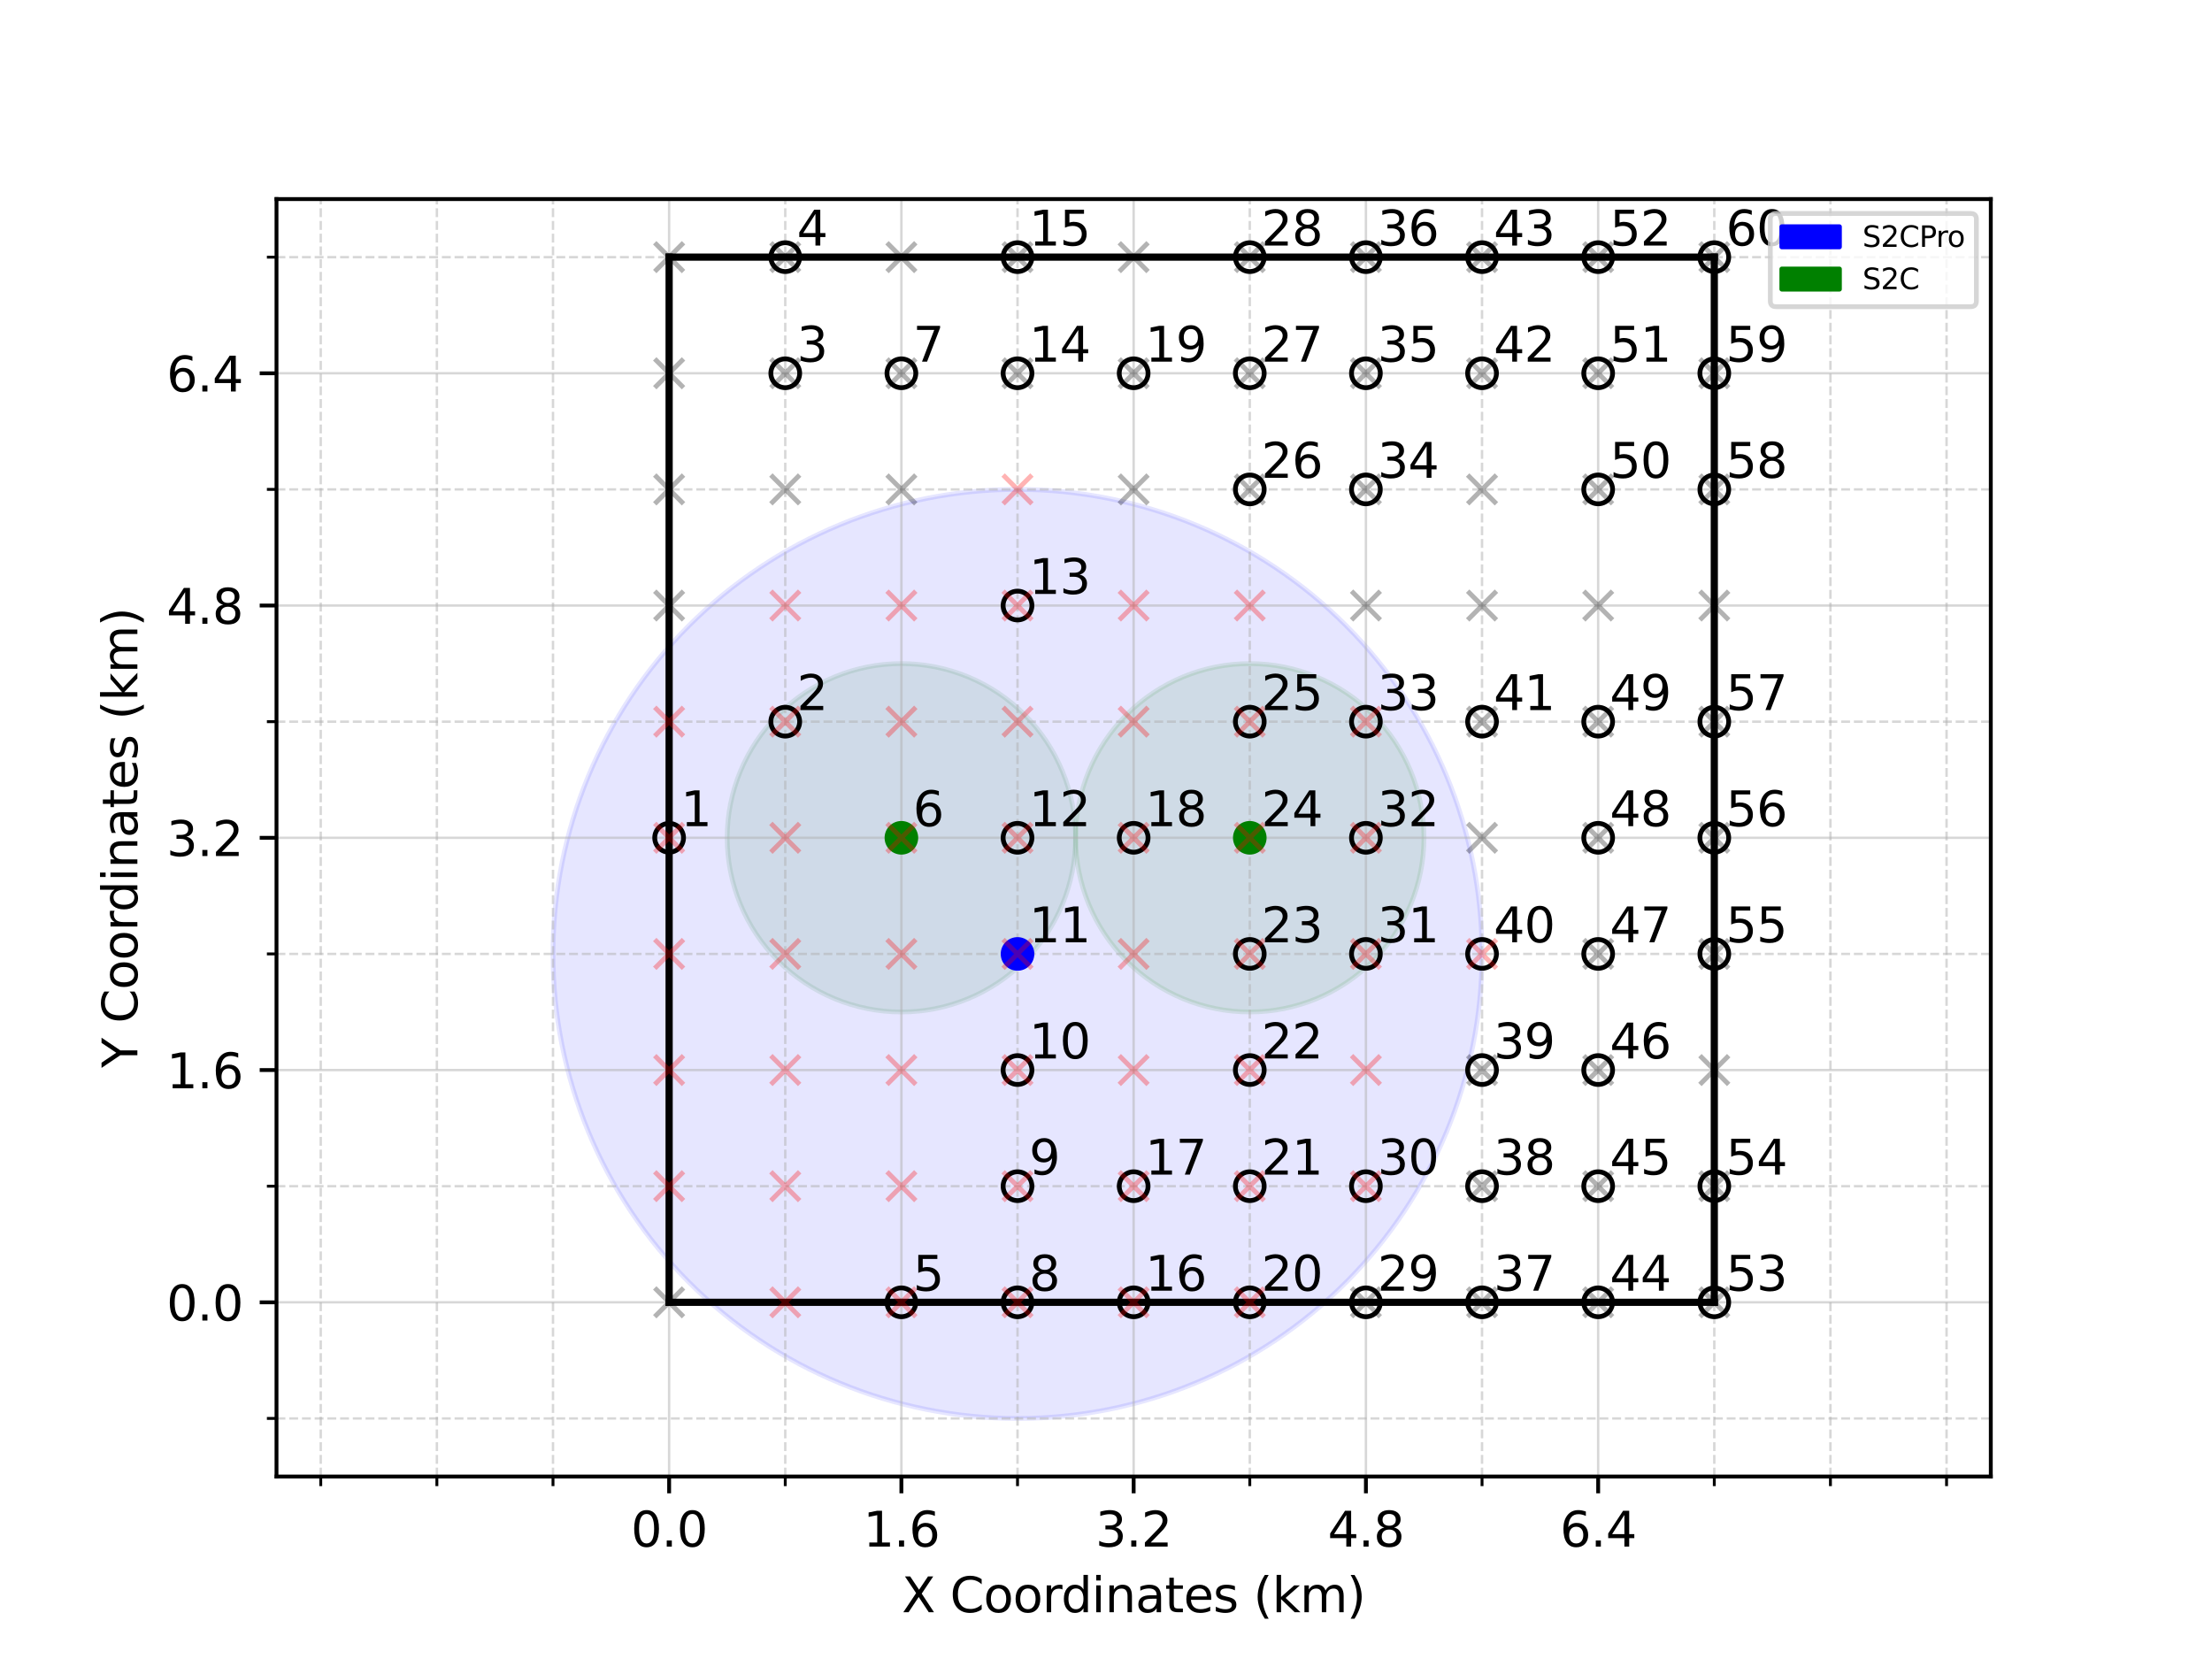 <?xml version="1.0" encoding="utf-8" standalone="no"?>
<!DOCTYPE svg PUBLIC "-//W3C//DTD SVG 1.1//EN"
  "http://www.w3.org/Graphics/SVG/1.1/DTD/svg11.dtd">
<svg xmlns:xlink="http://www.w3.org/1999/xlink" width="460.8pt" height="345.6pt" viewBox="0 0 460.8 345.6" xmlns="http://www.w3.org/2000/svg" version="1.1">
 <defs>
  <style type="text/css">*{stroke-linejoin: round; stroke-linecap: butt}</style>
 </defs>
 <g id="figure_1">
  <g id="patch_1">
   <path d="M 0 345.6 
L 460.8 345.6 
L 460.8 0 
L 0 0 
z
" style="fill: #ffffff"/>
  </g>
  <g id="axes_1">
   <g id="patch_2">
    <path d="M 57.6 307.584 
L 414.72 307.584 
L 414.72 41.472 
L 57.6 41.472 
z
" style="fill: #ffffff"/>
   </g>
   <g id="patch_3">
    <path d="M 187.776 210.816 
C 197.4 210.816 206.631 206.992 213.435 200.187 
C 220.24 193.383 224.064 184.152 224.064 174.528 
C 224.064 164.904 220.24 155.673 213.435 148.869 
C 206.631 142.064 197.4 138.24 187.776 138.24 
C 178.152 138.24 168.921 142.064 162.117 148.869 
C 155.312 155.673 151.488 164.904 151.488 174.528 
C 151.488 184.152 155.312 193.383 162.117 200.187 
C 168.921 206.992 178.152 210.816 187.776 210.816 
z
" clip-path="url(#pc6842c1a9a)" style="fill: #008000; opacity: 0.1; stroke: #008000; stroke-linejoin: miter"/>
   </g>
   <g id="patch_4">
    <path d="M 211.968 295.488 
C 237.631 295.488 262.247 285.292 280.393 267.145 
C 298.54 248.999 308.736 224.383 308.736 198.72 
C 308.736 173.057 298.54 148.441 280.393 130.295 
C 262.247 112.148 237.631 101.952 211.968 101.952 
C 186.305 101.952 161.689 112.148 143.543 130.295 
C 125.396 148.441 115.2 173.057 115.2 198.72 
C 115.2 224.383 125.396 248.999 143.543 267.145 
C 161.689 285.292 186.305 295.488 211.968 295.488 
z
" clip-path="url(#pc6842c1a9a)" style="fill: #0000ff; opacity: 0.1; stroke: #0000ff; stroke-linejoin: miter"/>
   </g>
   <g id="patch_5">
    <path d="M 260.352 210.816 
C 269.976 210.816 279.207 206.992 286.011 200.187 
C 292.816 193.383 296.64 184.152 296.64 174.528 
C 296.64 164.904 292.816 155.673 286.011 148.869 
C 279.207 142.064 269.976 138.24 260.352 138.24 
C 250.728 138.24 241.497 142.064 234.693 148.869 
C 227.888 155.673 224.064 164.904 224.064 174.528 
C 224.064 184.152 227.888 193.383 234.693 200.187 
C 241.497 206.992 250.728 210.816 260.352 210.816 
z
" clip-path="url(#pc6842c1a9a)" style="fill: #008000; opacity: 0.1; stroke: #008000; stroke-linejoin: miter"/>
   </g>
   <g id="matplotlib.axis_1">
    <g id="xtick_1">
     <g id="line2d_1">
      <path d="M 139.392 307.584 
L 139.392 41.472 
" clip-path="url(#pc6842c1a9a)" style="fill: none; stroke: #b0b0b0; stroke-opacity: 0.5; stroke-width: 0.5; stroke-linecap: square"/>
     </g>
     <g id="line2d_2">
      <defs>
       <path id="me08597317f" d="M 0 0 
L 0 3.5 
" style="stroke: #000000; stroke-width: 0.8"/>
      </defs>
      <g>
       <use xlink:href="#me08597317f" x="139.392" y="307.584" style="stroke: #000000; stroke-width: 0.8"/>
      </g>
     </g>
     <g id="text_1">
      <!-- 0.0 -->
      <g transform="translate(131.44 322.182)scale(0.1 -0.1)">
       <defs>
        <path id="DejaVuSans-30" d="M 2034 4250 
Q 1547 4250 1301 3770 
Q 1056 3291 1056 2328 
Q 1056 1369 1301 889 
Q 1547 409 2034 409 
Q 2525 409 2770 889 
Q 3016 1369 3016 2328 
Q 3016 3291 2770 3770 
Q 2525 4250 2034 4250 
z
M 2034 4750 
Q 2819 4750 3233 4129 
Q 3647 3509 3647 2328 
Q 3647 1150 3233 529 
Q 2819 -91 2034 -91 
Q 1250 -91 836 529 
Q 422 1150 422 2328 
Q 422 3509 836 4129 
Q 1250 4750 2034 4750 
z
" transform="scale(0.016)"/>
        <path id="DejaVuSans-2e" d="M 684 794 
L 1344 794 
L 1344 0 
L 684 0 
L 684 794 
z
" transform="scale(0.016)"/>
       </defs>
       <use xlink:href="#DejaVuSans-30"/>
       <use xlink:href="#DejaVuSans-2e" x="63.623"/>
       <use xlink:href="#DejaVuSans-30" x="95.41"/>
      </g>
     </g>
    </g>
    <g id="xtick_2">
     <g id="line2d_3">
      <path d="M 187.776 307.584 
L 187.776 41.472 
" clip-path="url(#pc6842c1a9a)" style="fill: none; stroke: #b0b0b0; stroke-opacity: 0.5; stroke-width: 0.5; stroke-linecap: square"/>
     </g>
     <g id="line2d_4">
      <g>
       <use xlink:href="#me08597317f" x="187.776" y="307.584" style="stroke: #000000; stroke-width: 0.8"/>
      </g>
     </g>
     <g id="text_2">
      <!-- 1.6 -->
      <g transform="translate(179.824 322.182)scale(0.1 -0.1)">
       <defs>
        <path id="DejaVuSans-31" d="M 794 531 
L 1825 531 
L 1825 4091 
L 703 3866 
L 703 4441 
L 1819 4666 
L 2450 4666 
L 2450 531 
L 3481 531 
L 3481 0 
L 794 0 
L 794 531 
z
" transform="scale(0.016)"/>
        <path id="DejaVuSans-36" d="M 2113 2584 
Q 1688 2584 1439 2293 
Q 1191 2003 1191 1497 
Q 1191 994 1439 701 
Q 1688 409 2113 409 
Q 2538 409 2786 701 
Q 3034 994 3034 1497 
Q 3034 2003 2786 2293 
Q 2538 2584 2113 2584 
z
M 3366 4563 
L 3366 3988 
Q 3128 4100 2886 4159 
Q 2644 4219 2406 4219 
Q 1781 4219 1451 3797 
Q 1122 3375 1075 2522 
Q 1259 2794 1537 2939 
Q 1816 3084 2150 3084 
Q 2853 3084 3261 2657 
Q 3669 2231 3669 1497 
Q 3669 778 3244 343 
Q 2819 -91 2113 -91 
Q 1303 -91 875 529 
Q 447 1150 447 2328 
Q 447 3434 972 4092 
Q 1497 4750 2381 4750 
Q 2619 4750 2861 4703 
Q 3103 4656 3366 4563 
z
" transform="scale(0.016)"/>
       </defs>
       <use xlink:href="#DejaVuSans-31"/>
       <use xlink:href="#DejaVuSans-2e" x="63.623"/>
       <use xlink:href="#DejaVuSans-36" x="95.41"/>
      </g>
     </g>
    </g>
    <g id="xtick_3">
     <g id="line2d_5">
      <path d="M 236.16 307.584 
L 236.16 41.472 
" clip-path="url(#pc6842c1a9a)" style="fill: none; stroke: #b0b0b0; stroke-opacity: 0.5; stroke-width: 0.5; stroke-linecap: square"/>
     </g>
     <g id="line2d_6">
      <g>
       <use xlink:href="#me08597317f" x="236.16" y="307.584" style="stroke: #000000; stroke-width: 0.8"/>
      </g>
     </g>
     <g id="text_3">
      <!-- 3.2 -->
      <g transform="translate(228.208 322.182)scale(0.1 -0.1)">
       <defs>
        <path id="DejaVuSans-33" d="M 2597 2516 
Q 3050 2419 3304 2112 
Q 3559 1806 3559 1356 
Q 3559 666 3084 287 
Q 2609 -91 1734 -91 
Q 1441 -91 1130 -33 
Q 819 25 488 141 
L 488 750 
Q 750 597 1062 519 
Q 1375 441 1716 441 
Q 2309 441 2620 675 
Q 2931 909 2931 1356 
Q 2931 1769 2642 2001 
Q 2353 2234 1838 2234 
L 1294 2234 
L 1294 2753 
L 1863 2753 
Q 2328 2753 2575 2939 
Q 2822 3125 2822 3475 
Q 2822 3834 2567 4026 
Q 2313 4219 1838 4219 
Q 1578 4219 1281 4162 
Q 984 4106 628 3988 
L 628 4550 
Q 988 4650 1302 4700 
Q 1616 4750 1894 4750 
Q 2613 4750 3031 4423 
Q 3450 4097 3450 3541 
Q 3450 3153 3228 2886 
Q 3006 2619 2597 2516 
z
" transform="scale(0.016)"/>
        <path id="DejaVuSans-32" d="M 1228 531 
L 3431 531 
L 3431 0 
L 469 0 
L 469 531 
Q 828 903 1448 1529 
Q 2069 2156 2228 2338 
Q 2531 2678 2651 2914 
Q 2772 3150 2772 3378 
Q 2772 3750 2511 3984 
Q 2250 4219 1831 4219 
Q 1534 4219 1204 4116 
Q 875 4013 500 3803 
L 500 4441 
Q 881 4594 1212 4672 
Q 1544 4750 1819 4750 
Q 2544 4750 2975 4387 
Q 3406 4025 3406 3419 
Q 3406 3131 3298 2873 
Q 3191 2616 2906 2266 
Q 2828 2175 2409 1742 
Q 1991 1309 1228 531 
z
" transform="scale(0.016)"/>
       </defs>
       <use xlink:href="#DejaVuSans-33"/>
       <use xlink:href="#DejaVuSans-2e" x="63.623"/>
       <use xlink:href="#DejaVuSans-32" x="95.41"/>
      </g>
     </g>
    </g>
    <g id="xtick_4">
     <g id="line2d_7">
      <path d="M 284.544 307.584 
L 284.544 41.472 
" clip-path="url(#pc6842c1a9a)" style="fill: none; stroke: #b0b0b0; stroke-opacity: 0.5; stroke-width: 0.5; stroke-linecap: square"/>
     </g>
     <g id="line2d_8">
      <g>
       <use xlink:href="#me08597317f" x="284.544" y="307.584" style="stroke: #000000; stroke-width: 0.8"/>
      </g>
     </g>
     <g id="text_4">
      <!-- 4.8 -->
      <g transform="translate(276.592 322.182)scale(0.1 -0.1)">
       <defs>
        <path id="DejaVuSans-34" d="M 2419 4116 
L 825 1625 
L 2419 1625 
L 2419 4116 
z
M 2253 4666 
L 3047 4666 
L 3047 1625 
L 3713 1625 
L 3713 1100 
L 3047 1100 
L 3047 0 
L 2419 0 
L 2419 1100 
L 313 1100 
L 313 1709 
L 2253 4666 
z
" transform="scale(0.016)"/>
        <path id="DejaVuSans-38" d="M 2034 2216 
Q 1584 2216 1326 1975 
Q 1069 1734 1069 1313 
Q 1069 891 1326 650 
Q 1584 409 2034 409 
Q 2484 409 2743 651 
Q 3003 894 3003 1313 
Q 3003 1734 2745 1975 
Q 2488 2216 2034 2216 
z
M 1403 2484 
Q 997 2584 770 2862 
Q 544 3141 544 3541 
Q 544 4100 942 4425 
Q 1341 4750 2034 4750 
Q 2731 4750 3128 4425 
Q 3525 4100 3525 3541 
Q 3525 3141 3298 2862 
Q 3072 2584 2669 2484 
Q 3125 2378 3379 2068 
Q 3634 1759 3634 1313 
Q 3634 634 3220 271 
Q 2806 -91 2034 -91 
Q 1263 -91 848 271 
Q 434 634 434 1313 
Q 434 1759 690 2068 
Q 947 2378 1403 2484 
z
M 1172 3481 
Q 1172 3119 1398 2916 
Q 1625 2713 2034 2713 
Q 2441 2713 2670 2916 
Q 2900 3119 2900 3481 
Q 2900 3844 2670 4047 
Q 2441 4250 2034 4250 
Q 1625 4250 1398 4047 
Q 1172 3844 1172 3481 
z
" transform="scale(0.016)"/>
       </defs>
       <use xlink:href="#DejaVuSans-34"/>
       <use xlink:href="#DejaVuSans-2e" x="63.623"/>
       <use xlink:href="#DejaVuSans-38" x="95.41"/>
      </g>
     </g>
    </g>
    <g id="xtick_5">
     <g id="line2d_9">
      <path d="M 332.928 307.584 
L 332.928 41.472 
" clip-path="url(#pc6842c1a9a)" style="fill: none; stroke: #b0b0b0; stroke-opacity: 0.5; stroke-width: 0.5; stroke-linecap: square"/>
     </g>
     <g id="line2d_10">
      <g>
       <use xlink:href="#me08597317f" x="332.928" y="307.584" style="stroke: #000000; stroke-width: 0.8"/>
      </g>
     </g>
     <g id="text_5">
      <!-- 6.4 -->
      <g transform="translate(324.976 322.182)scale(0.1 -0.1)">
       <use xlink:href="#DejaVuSans-36"/>
       <use xlink:href="#DejaVuSans-2e" x="63.623"/>
       <use xlink:href="#DejaVuSans-34" x="95.41"/>
      </g>
     </g>
    </g>
    <g id="xtick_6">
     <g id="line2d_11">
      <path d="M 66.816 307.584 
L 66.816 41.472 
" clip-path="url(#pc6842c1a9a)" style="fill: none; stroke-dasharray: 1.85,0.8; stroke-dashoffset: 0; stroke: #b0b0b0; stroke-opacity: 0.5; stroke-width: 0.5"/>
     </g>
     <g id="line2d_12">
      <defs>
       <path id="m32b78f4f5d" d="M 0 0 
L 0 2 
" style="stroke: #000000; stroke-width: 0.6"/>
      </defs>
      <g>
       <use xlink:href="#m32b78f4f5d" x="66.816" y="307.584" style="stroke: #000000; stroke-width: 0.6"/>
      </g>
     </g>
    </g>
    <g id="xtick_7">
     <g id="line2d_13">
      <path d="M 91.008 307.584 
L 91.008 41.472 
" clip-path="url(#pc6842c1a9a)" style="fill: none; stroke-dasharray: 1.85,0.8; stroke-dashoffset: 0; stroke: #b0b0b0; stroke-opacity: 0.5; stroke-width: 0.5"/>
     </g>
     <g id="line2d_14">
      <g>
       <use xlink:href="#m32b78f4f5d" x="91.008" y="307.584" style="stroke: #000000; stroke-width: 0.6"/>
      </g>
     </g>
    </g>
    <g id="xtick_8">
     <g id="line2d_15">
      <path d="M 115.2 307.584 
L 115.2 41.472 
" clip-path="url(#pc6842c1a9a)" style="fill: none; stroke-dasharray: 1.85,0.8; stroke-dashoffset: 0; stroke: #b0b0b0; stroke-opacity: 0.5; stroke-width: 0.5"/>
     </g>
     <g id="line2d_16">
      <g>
       <use xlink:href="#m32b78f4f5d" x="115.2" y="307.584" style="stroke: #000000; stroke-width: 0.6"/>
      </g>
     </g>
    </g>
    <g id="xtick_9">
     <g id="line2d_17">
      <path d="M 163.584 307.584 
L 163.584 41.472 
" clip-path="url(#pc6842c1a9a)" style="fill: none; stroke-dasharray: 1.85,0.8; stroke-dashoffset: 0; stroke: #b0b0b0; stroke-opacity: 0.5; stroke-width: 0.5"/>
     </g>
     <g id="line2d_18">
      <g>
       <use xlink:href="#m32b78f4f5d" x="163.584" y="307.584" style="stroke: #000000; stroke-width: 0.6"/>
      </g>
     </g>
    </g>
    <g id="xtick_10">
     <g id="line2d_19">
      <path d="M 211.968 307.584 
L 211.968 41.472 
" clip-path="url(#pc6842c1a9a)" style="fill: none; stroke-dasharray: 1.85,0.8; stroke-dashoffset: 0; stroke: #b0b0b0; stroke-opacity: 0.5; stroke-width: 0.5"/>
     </g>
     <g id="line2d_20">
      <g>
       <use xlink:href="#m32b78f4f5d" x="211.968" y="307.584" style="stroke: #000000; stroke-width: 0.6"/>
      </g>
     </g>
    </g>
    <g id="xtick_11">
     <g id="line2d_21">
      <path d="M 260.352 307.584 
L 260.352 41.472 
" clip-path="url(#pc6842c1a9a)" style="fill: none; stroke-dasharray: 1.85,0.8; stroke-dashoffset: 0; stroke: #b0b0b0; stroke-opacity: 0.5; stroke-width: 0.5"/>
     </g>
     <g id="line2d_22">
      <g>
       <use xlink:href="#m32b78f4f5d" x="260.352" y="307.584" style="stroke: #000000; stroke-width: 0.6"/>
      </g>
     </g>
    </g>
    <g id="xtick_12">
     <g id="line2d_23">
      <path d="M 308.736 307.584 
L 308.736 41.472 
" clip-path="url(#pc6842c1a9a)" style="fill: none; stroke-dasharray: 1.85,0.8; stroke-dashoffset: 0; stroke: #b0b0b0; stroke-opacity: 0.5; stroke-width: 0.5"/>
     </g>
     <g id="line2d_24">
      <g>
       <use xlink:href="#m32b78f4f5d" x="308.736" y="307.584" style="stroke: #000000; stroke-width: 0.6"/>
      </g>
     </g>
    </g>
    <g id="xtick_13">
     <g id="line2d_25">
      <path d="M 357.12 307.584 
L 357.12 41.472 
" clip-path="url(#pc6842c1a9a)" style="fill: none; stroke-dasharray: 1.85,0.8; stroke-dashoffset: 0; stroke: #b0b0b0; stroke-opacity: 0.5; stroke-width: 0.5"/>
     </g>
     <g id="line2d_26">
      <g>
       <use xlink:href="#m32b78f4f5d" x="357.12" y="307.584" style="stroke: #000000; stroke-width: 0.6"/>
      </g>
     </g>
    </g>
    <g id="xtick_14">
     <g id="line2d_27">
      <path d="M 381.312 307.584 
L 381.312 41.472 
" clip-path="url(#pc6842c1a9a)" style="fill: none; stroke-dasharray: 1.85,0.8; stroke-dashoffset: 0; stroke: #b0b0b0; stroke-opacity: 0.5; stroke-width: 0.5"/>
     </g>
     <g id="line2d_28">
      <g>
       <use xlink:href="#m32b78f4f5d" x="381.312" y="307.584" style="stroke: #000000; stroke-width: 0.6"/>
      </g>
     </g>
    </g>
    <g id="xtick_15">
     <g id="line2d_29">
      <path d="M 405.504 307.584 
L 405.504 41.472 
" clip-path="url(#pc6842c1a9a)" style="fill: none; stroke-dasharray: 1.85,0.8; stroke-dashoffset: 0; stroke: #b0b0b0; stroke-opacity: 0.5; stroke-width: 0.5"/>
     </g>
     <g id="line2d_30">
      <g>
       <use xlink:href="#m32b78f4f5d" x="405.504" y="307.584" style="stroke: #000000; stroke-width: 0.6"/>
      </g>
     </g>
    </g>
    <g id="text_6">
     <!-- X Coordinates (km) -->
     <g transform="translate(187.874 335.861)scale(0.1 -0.1)">
      <defs>
       <path id="DejaVuSans-58" d="M 403 4666 
L 1081 4666 
L 2241 2931 
L 3406 4666 
L 4084 4666 
L 2584 2425 
L 4184 0 
L 3506 0 
L 2194 1984 
L 872 0 
L 191 0 
L 1856 2491 
L 403 4666 
z
" transform="scale(0.016)"/>
       <path id="DejaVuSans-20" transform="scale(0.016)"/>
       <path id="DejaVuSans-43" d="M 4122 4306 
L 4122 3641 
Q 3803 3938 3442 4084 
Q 3081 4231 2675 4231 
Q 1875 4231 1450 3742 
Q 1025 3253 1025 2328 
Q 1025 1406 1450 917 
Q 1875 428 2675 428 
Q 3081 428 3442 575 
Q 3803 722 4122 1019 
L 4122 359 
Q 3791 134 3420 21 
Q 3050 -91 2638 -91 
Q 1578 -91 968 557 
Q 359 1206 359 2328 
Q 359 3453 968 4101 
Q 1578 4750 2638 4750 
Q 3056 4750 3426 4639 
Q 3797 4528 4122 4306 
z
" transform="scale(0.016)"/>
       <path id="DejaVuSans-6f" d="M 1959 3097 
Q 1497 3097 1228 2736 
Q 959 2375 959 1747 
Q 959 1119 1226 758 
Q 1494 397 1959 397 
Q 2419 397 2687 759 
Q 2956 1122 2956 1747 
Q 2956 2369 2687 2733 
Q 2419 3097 1959 3097 
z
M 1959 3584 
Q 2709 3584 3137 3096 
Q 3566 2609 3566 1747 
Q 3566 888 3137 398 
Q 2709 -91 1959 -91 
Q 1206 -91 779 398 
Q 353 888 353 1747 
Q 353 2609 779 3096 
Q 1206 3584 1959 3584 
z
" transform="scale(0.016)"/>
       <path id="DejaVuSans-72" d="M 2631 2963 
Q 2534 3019 2420 3045 
Q 2306 3072 2169 3072 
Q 1681 3072 1420 2755 
Q 1159 2438 1159 1844 
L 1159 0 
L 581 0 
L 581 3500 
L 1159 3500 
L 1159 2956 
Q 1341 3275 1631 3429 
Q 1922 3584 2338 3584 
Q 2397 3584 2469 3576 
Q 2541 3569 2628 3553 
L 2631 2963 
z
" transform="scale(0.016)"/>
       <path id="DejaVuSans-64" d="M 2906 2969 
L 2906 4863 
L 3481 4863 
L 3481 0 
L 2906 0 
L 2906 525 
Q 2725 213 2448 61 
Q 2172 -91 1784 -91 
Q 1150 -91 751 415 
Q 353 922 353 1747 
Q 353 2572 751 3078 
Q 1150 3584 1784 3584 
Q 2172 3584 2448 3432 
Q 2725 3281 2906 2969 
z
M 947 1747 
Q 947 1113 1208 752 
Q 1469 391 1925 391 
Q 2381 391 2643 752 
Q 2906 1113 2906 1747 
Q 2906 2381 2643 2742 
Q 2381 3103 1925 3103 
Q 1469 3103 1208 2742 
Q 947 2381 947 1747 
z
" transform="scale(0.016)"/>
       <path id="DejaVuSans-69" d="M 603 3500 
L 1178 3500 
L 1178 0 
L 603 0 
L 603 3500 
z
M 603 4863 
L 1178 4863 
L 1178 4134 
L 603 4134 
L 603 4863 
z
" transform="scale(0.016)"/>
       <path id="DejaVuSans-6e" d="M 3513 2113 
L 3513 0 
L 2938 0 
L 2938 2094 
Q 2938 2591 2744 2837 
Q 2550 3084 2163 3084 
Q 1697 3084 1428 2787 
Q 1159 2491 1159 1978 
L 1159 0 
L 581 0 
L 581 3500 
L 1159 3500 
L 1159 2956 
Q 1366 3272 1645 3428 
Q 1925 3584 2291 3584 
Q 2894 3584 3203 3211 
Q 3513 2838 3513 2113 
z
" transform="scale(0.016)"/>
       <path id="DejaVuSans-61" d="M 2194 1759 
Q 1497 1759 1228 1600 
Q 959 1441 959 1056 
Q 959 750 1161 570 
Q 1363 391 1709 391 
Q 2188 391 2477 730 
Q 2766 1069 2766 1631 
L 2766 1759 
L 2194 1759 
z
M 3341 1997 
L 3341 0 
L 2766 0 
L 2766 531 
Q 2569 213 2275 61 
Q 1981 -91 1556 -91 
Q 1019 -91 701 211 
Q 384 513 384 1019 
Q 384 1609 779 1909 
Q 1175 2209 1959 2209 
L 2766 2209 
L 2766 2266 
Q 2766 2663 2505 2880 
Q 2244 3097 1772 3097 
Q 1472 3097 1187 3025 
Q 903 2953 641 2809 
L 641 3341 
Q 956 3463 1253 3523 
Q 1550 3584 1831 3584 
Q 2591 3584 2966 3190 
Q 3341 2797 3341 1997 
z
" transform="scale(0.016)"/>
       <path id="DejaVuSans-74" d="M 1172 4494 
L 1172 3500 
L 2356 3500 
L 2356 3053 
L 1172 3053 
L 1172 1153 
Q 1172 725 1289 603 
Q 1406 481 1766 481 
L 2356 481 
L 2356 0 
L 1766 0 
Q 1100 0 847 248 
Q 594 497 594 1153 
L 594 3053 
L 172 3053 
L 172 3500 
L 594 3500 
L 594 4494 
L 1172 4494 
z
" transform="scale(0.016)"/>
       <path id="DejaVuSans-65" d="M 3597 1894 
L 3597 1613 
L 953 1613 
Q 991 1019 1311 708 
Q 1631 397 2203 397 
Q 2534 397 2845 478 
Q 3156 559 3463 722 
L 3463 178 
Q 3153 47 2828 -22 
Q 2503 -91 2169 -91 
Q 1331 -91 842 396 
Q 353 884 353 1716 
Q 353 2575 817 3079 
Q 1281 3584 2069 3584 
Q 2775 3584 3186 3129 
Q 3597 2675 3597 1894 
z
M 3022 2063 
Q 3016 2534 2758 2815 
Q 2500 3097 2075 3097 
Q 1594 3097 1305 2825 
Q 1016 2553 972 2059 
L 3022 2063 
z
" transform="scale(0.016)"/>
       <path id="DejaVuSans-73" d="M 2834 3397 
L 2834 2853 
Q 2591 2978 2328 3040 
Q 2066 3103 1784 3103 
Q 1356 3103 1142 2972 
Q 928 2841 928 2578 
Q 928 2378 1081 2264 
Q 1234 2150 1697 2047 
L 1894 2003 
Q 2506 1872 2764 1633 
Q 3022 1394 3022 966 
Q 3022 478 2636 193 
Q 2250 -91 1575 -91 
Q 1294 -91 989 -36 
Q 684 19 347 128 
L 347 722 
Q 666 556 975 473 
Q 1284 391 1588 391 
Q 1994 391 2212 530 
Q 2431 669 2431 922 
Q 2431 1156 2273 1281 
Q 2116 1406 1581 1522 
L 1381 1569 
Q 847 1681 609 1914 
Q 372 2147 372 2553 
Q 372 3047 722 3315 
Q 1072 3584 1716 3584 
Q 2034 3584 2315 3537 
Q 2597 3491 2834 3397 
z
" transform="scale(0.016)"/>
       <path id="DejaVuSans-28" d="M 1984 4856 
Q 1566 4138 1362 3434 
Q 1159 2731 1159 2009 
Q 1159 1288 1364 580 
Q 1569 -128 1984 -844 
L 1484 -844 
Q 1016 -109 783 600 
Q 550 1309 550 2009 
Q 550 2706 781 3412 
Q 1013 4119 1484 4856 
L 1984 4856 
z
" transform="scale(0.016)"/>
       <path id="DejaVuSans-6b" d="M 581 4863 
L 1159 4863 
L 1159 1991 
L 2875 3500 
L 3609 3500 
L 1753 1863 
L 3688 0 
L 2938 0 
L 1159 1709 
L 1159 0 
L 581 0 
L 581 4863 
z
" transform="scale(0.016)"/>
       <path id="DejaVuSans-6d" d="M 3328 2828 
Q 3544 3216 3844 3400 
Q 4144 3584 4550 3584 
Q 5097 3584 5394 3201 
Q 5691 2819 5691 2113 
L 5691 0 
L 5113 0 
L 5113 2094 
Q 5113 2597 4934 2840 
Q 4756 3084 4391 3084 
Q 3944 3084 3684 2787 
Q 3425 2491 3425 1978 
L 3425 0 
L 2847 0 
L 2847 2094 
Q 2847 2600 2669 2842 
Q 2491 3084 2119 3084 
Q 1678 3084 1418 2786 
Q 1159 2488 1159 1978 
L 1159 0 
L 581 0 
L 581 3500 
L 1159 3500 
L 1159 2956 
Q 1356 3278 1631 3431 
Q 1906 3584 2284 3584 
Q 2666 3584 2933 3390 
Q 3200 3197 3328 2828 
z
" transform="scale(0.016)"/>
       <path id="DejaVuSans-29" d="M 513 4856 
L 1013 4856 
Q 1481 4119 1714 3412 
Q 1947 2706 1947 2009 
Q 1947 1309 1714 600 
Q 1481 -109 1013 -844 
L 513 -844 
Q 928 -128 1133 580 
Q 1338 1288 1338 2009 
Q 1338 2731 1133 3434 
Q 928 4138 513 4856 
z
" transform="scale(0.016)"/>
      </defs>
      <use xlink:href="#DejaVuSans-58"/>
      <use xlink:href="#DejaVuSans-20" x="68.506"/>
      <use xlink:href="#DejaVuSans-43" x="100.293"/>
      <use xlink:href="#DejaVuSans-6f" x="170.117"/>
      <use xlink:href="#DejaVuSans-6f" x="231.299"/>
      <use xlink:href="#DejaVuSans-72" x="292.48"/>
      <use xlink:href="#DejaVuSans-64" x="331.844"/>
      <use xlink:href="#DejaVuSans-69" x="395.32"/>
      <use xlink:href="#DejaVuSans-6e" x="423.104"/>
      <use xlink:href="#DejaVuSans-61" x="486.482"/>
      <use xlink:href="#DejaVuSans-74" x="547.762"/>
      <use xlink:href="#DejaVuSans-65" x="586.971"/>
      <use xlink:href="#DejaVuSans-73" x="648.494"/>
      <use xlink:href="#DejaVuSans-20" x="700.594"/>
      <use xlink:href="#DejaVuSans-28" x="732.381"/>
      <use xlink:href="#DejaVuSans-6b" x="771.395"/>
      <use xlink:href="#DejaVuSans-6d" x="829.305"/>
      <use xlink:href="#DejaVuSans-29" x="926.717"/>
     </g>
    </g>
   </g>
   <g id="matplotlib.axis_2">
    <g id="ytick_1">
     <g id="line2d_31">
      <path d="M 57.6 271.296 
L 414.72 271.296 
" clip-path="url(#pc6842c1a9a)" style="fill: none; stroke: #b0b0b0; stroke-opacity: 0.5; stroke-width: 0.5; stroke-linecap: square"/>
     </g>
     <g id="line2d_32">
      <defs>
       <path id="m26c1ad91af" d="M 0 0 
L -3.5 0 
" style="stroke: #000000; stroke-width: 0.8"/>
      </defs>
      <g>
       <use xlink:href="#m26c1ad91af" x="57.6" y="271.296" style="stroke: #000000; stroke-width: 0.8"/>
      </g>
     </g>
     <g id="text_7">
      <!-- 0.0 -->
      <g transform="translate(34.697 275.095)scale(0.1 -0.1)">
       <use xlink:href="#DejaVuSans-30"/>
       <use xlink:href="#DejaVuSans-2e" x="63.623"/>
       <use xlink:href="#DejaVuSans-30" x="95.41"/>
      </g>
     </g>
    </g>
    <g id="ytick_2">
     <g id="line2d_33">
      <path d="M 57.6 222.912 
L 414.72 222.912 
" clip-path="url(#pc6842c1a9a)" style="fill: none; stroke: #b0b0b0; stroke-opacity: 0.5; stroke-width: 0.5; stroke-linecap: square"/>
     </g>
     <g id="line2d_34">
      <g>
       <use xlink:href="#m26c1ad91af" x="57.6" y="222.912" style="stroke: #000000; stroke-width: 0.8"/>
      </g>
     </g>
     <g id="text_8">
      <!-- 1.6 -->
      <g transform="translate(34.697 226.711)scale(0.1 -0.1)">
       <use xlink:href="#DejaVuSans-31"/>
       <use xlink:href="#DejaVuSans-2e" x="63.623"/>
       <use xlink:href="#DejaVuSans-36" x="95.41"/>
      </g>
     </g>
    </g>
    <g id="ytick_3">
     <g id="line2d_35">
      <path d="M 57.6 174.528 
L 414.72 174.528 
" clip-path="url(#pc6842c1a9a)" style="fill: none; stroke: #b0b0b0; stroke-opacity: 0.5; stroke-width: 0.5; stroke-linecap: square"/>
     </g>
     <g id="line2d_36">
      <g>
       <use xlink:href="#m26c1ad91af" x="57.6" y="174.528" style="stroke: #000000; stroke-width: 0.8"/>
      </g>
     </g>
     <g id="text_9">
      <!-- 3.2 -->
      <g transform="translate(34.697 178.327)scale(0.1 -0.1)">
       <use xlink:href="#DejaVuSans-33"/>
       <use xlink:href="#DejaVuSans-2e" x="63.623"/>
       <use xlink:href="#DejaVuSans-32" x="95.41"/>
      </g>
     </g>
    </g>
    <g id="ytick_4">
     <g id="line2d_37">
      <path d="M 57.6 126.144 
L 414.72 126.144 
" clip-path="url(#pc6842c1a9a)" style="fill: none; stroke: #b0b0b0; stroke-opacity: 0.5; stroke-width: 0.5; stroke-linecap: square"/>
     </g>
     <g id="line2d_38">
      <g>
       <use xlink:href="#m26c1ad91af" x="57.6" y="126.144" style="stroke: #000000; stroke-width: 0.8"/>
      </g>
     </g>
     <g id="text_10">
      <!-- 4.8 -->
      <g transform="translate(34.697 129.943)scale(0.1 -0.1)">
       <use xlink:href="#DejaVuSans-34"/>
       <use xlink:href="#DejaVuSans-2e" x="63.623"/>
       <use xlink:href="#DejaVuSans-38" x="95.41"/>
      </g>
     </g>
    </g>
    <g id="ytick_5">
     <g id="line2d_39">
      <path d="M 57.6 77.76 
L 414.72 77.76 
" clip-path="url(#pc6842c1a9a)" style="fill: none; stroke: #b0b0b0; stroke-opacity: 0.5; stroke-width: 0.5; stroke-linecap: square"/>
     </g>
     <g id="line2d_40">
      <g>
       <use xlink:href="#m26c1ad91af" x="57.6" y="77.76" style="stroke: #000000; stroke-width: 0.8"/>
      </g>
     </g>
     <g id="text_11">
      <!-- 6.4 -->
      <g transform="translate(34.697 81.559)scale(0.1 -0.1)">
       <use xlink:href="#DejaVuSans-36"/>
       <use xlink:href="#DejaVuSans-2e" x="63.623"/>
       <use xlink:href="#DejaVuSans-34" x="95.41"/>
      </g>
     </g>
    </g>
    <g id="ytick_6">
     <g id="line2d_41">
      <path d="M 57.6 295.488 
L 414.72 295.488 
" clip-path="url(#pc6842c1a9a)" style="fill: none; stroke-dasharray: 1.85,0.8; stroke-dashoffset: 0; stroke: #b0b0b0; stroke-opacity: 0.5; stroke-width: 0.5"/>
     </g>
     <g id="line2d_42">
      <defs>
       <path id="m44cba95056" d="M 0 0 
L -2 0 
" style="stroke: #000000; stroke-width: 0.6"/>
      </defs>
      <g>
       <use xlink:href="#m44cba95056" x="57.6" y="295.488" style="stroke: #000000; stroke-width: 0.6"/>
      </g>
     </g>
    </g>
    <g id="ytick_7">
     <g id="line2d_43">
      <path d="M 57.6 247.104 
L 414.72 247.104 
" clip-path="url(#pc6842c1a9a)" style="fill: none; stroke-dasharray: 1.85,0.8; stroke-dashoffset: 0; stroke: #b0b0b0; stroke-opacity: 0.5; stroke-width: 0.5"/>
     </g>
     <g id="line2d_44">
      <g>
       <use xlink:href="#m44cba95056" x="57.6" y="247.104" style="stroke: #000000; stroke-width: 0.6"/>
      </g>
     </g>
    </g>
    <g id="ytick_8">
     <g id="line2d_45">
      <path d="M 57.6 198.72 
L 414.72 198.72 
" clip-path="url(#pc6842c1a9a)" style="fill: none; stroke-dasharray: 1.85,0.8; stroke-dashoffset: 0; stroke: #b0b0b0; stroke-opacity: 0.5; stroke-width: 0.5"/>
     </g>
     <g id="line2d_46">
      <g>
       <use xlink:href="#m44cba95056" x="57.6" y="198.72" style="stroke: #000000; stroke-width: 0.6"/>
      </g>
     </g>
    </g>
    <g id="ytick_9">
     <g id="line2d_47">
      <path d="M 57.6 150.336 
L 414.72 150.336 
" clip-path="url(#pc6842c1a9a)" style="fill: none; stroke-dasharray: 1.85,0.8; stroke-dashoffset: 0; stroke: #b0b0b0; stroke-opacity: 0.5; stroke-width: 0.5"/>
     </g>
     <g id="line2d_48">
      <g>
       <use xlink:href="#m44cba95056" x="57.6" y="150.336" style="stroke: #000000; stroke-width: 0.6"/>
      </g>
     </g>
    </g>
    <g id="ytick_10">
     <g id="line2d_49">
      <path d="M 57.6 101.952 
L 414.72 101.952 
" clip-path="url(#pc6842c1a9a)" style="fill: none; stroke-dasharray: 1.85,0.8; stroke-dashoffset: 0; stroke: #b0b0b0; stroke-opacity: 0.5; stroke-width: 0.5"/>
     </g>
     <g id="line2d_50">
      <g>
       <use xlink:href="#m44cba95056" x="57.6" y="101.952" style="stroke: #000000; stroke-width: 0.6"/>
      </g>
     </g>
    </g>
    <g id="ytick_11">
     <g id="line2d_51">
      <path d="M 57.6 53.568 
L 414.72 53.568 
" clip-path="url(#pc6842c1a9a)" style="fill: none; stroke-dasharray: 1.85,0.8; stroke-dashoffset: 0; stroke: #b0b0b0; stroke-opacity: 0.5; stroke-width: 0.5"/>
     </g>
     <g id="line2d_52">
      <g>
       <use xlink:href="#m44cba95056" x="57.6" y="53.568" style="stroke: #000000; stroke-width: 0.6"/>
      </g>
     </g>
    </g>
    <g id="text_12">
     <!-- Y Coordinates (km) -->
     <g transform="translate(28.617 222.443)rotate(-90)scale(0.1 -0.1)">
      <defs>
       <path id="DejaVuSans-59" d="M -13 4666 
L 666 4666 
L 1959 2747 
L 3244 4666 
L 3922 4666 
L 2272 2222 
L 2272 0 
L 1638 0 
L 1638 2222 
L -13 4666 
z
" transform="scale(0.016)"/>
      </defs>
      <use xlink:href="#DejaVuSans-59"/>
      <use xlink:href="#DejaVuSans-20" x="61.084"/>
      <use xlink:href="#DejaVuSans-43" x="92.871"/>
      <use xlink:href="#DejaVuSans-6f" x="162.695"/>
      <use xlink:href="#DejaVuSans-6f" x="223.877"/>
      <use xlink:href="#DejaVuSans-72" x="285.059"/>
      <use xlink:href="#DejaVuSans-64" x="324.422"/>
      <use xlink:href="#DejaVuSans-69" x="387.898"/>
      <use xlink:href="#DejaVuSans-6e" x="415.682"/>
      <use xlink:href="#DejaVuSans-61" x="479.061"/>
      <use xlink:href="#DejaVuSans-74" x="540.34"/>
      <use xlink:href="#DejaVuSans-65" x="579.549"/>
      <use xlink:href="#DejaVuSans-73" x="641.072"/>
      <use xlink:href="#DejaVuSans-20" x="693.172"/>
      <use xlink:href="#DejaVuSans-28" x="724.959"/>
      <use xlink:href="#DejaVuSans-6b" x="763.973"/>
      <use xlink:href="#DejaVuSans-6d" x="821.883"/>
      <use xlink:href="#DejaVuSans-29" x="919.295"/>
     </g>
    </g>
   </g>
   <g id="line2d_53">
    <defs>
     <path id="mac3d2632cd" d="M 0 3 
C 0.796 3 1.559 2.684 2.121 2.121 
C 2.684 1.559 3 0.796 3 0 
C 3 -0.796 2.684 -1.559 2.121 -2.121 
C 1.559 -2.684 0.796 -3 0 -3 
C -0.796 -3 -1.559 -2.684 -2.121 -2.121 
C -2.684 -1.559 -3 -0.796 -3 0 
C -3 0.796 -2.684 1.559 -2.121 2.121 
C -1.559 2.684 -0.796 3 0 3 
z
" style="stroke: #000000"/>
    </defs>
    <g clip-path="url(#pc6842c1a9a)">
     <use xlink:href="#mac3d2632cd" x="139.392" y="174.528" style="fill-opacity: 0; stroke: #000000"/>
    </g>
   </g>
   <g id="line2d_54">
    <g clip-path="url(#pc6842c1a9a)">
     <use xlink:href="#mac3d2632cd" x="163.584" y="150.336" style="fill-opacity: 0; stroke: #000000"/>
    </g>
   </g>
   <g id="line2d_55">
    <g clip-path="url(#pc6842c1a9a)">
     <use xlink:href="#mac3d2632cd" x="163.584" y="77.76" style="fill-opacity: 0; stroke: #000000"/>
    </g>
   </g>
   <g id="line2d_56">
    <g clip-path="url(#pc6842c1a9a)">
     <use xlink:href="#mac3d2632cd" x="163.584" y="53.568" style="fill-opacity: 0; stroke: #000000"/>
    </g>
   </g>
   <g id="line2d_57">
    <g clip-path="url(#pc6842c1a9a)">
     <use xlink:href="#mac3d2632cd" x="187.776" y="271.296" style="fill-opacity: 0; stroke: #000000"/>
    </g>
   </g>
   <g id="line2d_58">
    <defs>
     <path id="m4b14401a9e" d="M 0 3 
C 0.796 3 1.559 2.684 2.121 2.121 
C 2.684 1.559 3 0.796 3 0 
C 3 -0.796 2.684 -1.559 2.121 -2.121 
C 1.559 -2.684 0.796 -3 0 -3 
C -0.796 -3 -1.559 -2.684 -2.121 -2.121 
C -2.684 -1.559 -3 -0.796 -3 0 
C -3 0.796 -2.684 1.559 -2.121 2.121 
C -1.559 2.684 -0.796 3 0 3 
z
" style="stroke: #008000"/>
    </defs>
    <g clip-path="url(#pc6842c1a9a)">
     <use xlink:href="#m4b14401a9e" x="187.776" y="174.528" style="fill: #008000; stroke: #008000"/>
    </g>
   </g>
   <g id="line2d_59">
    <g clip-path="url(#pc6842c1a9a)">
     <use xlink:href="#mac3d2632cd" x="187.776" y="77.76" style="fill-opacity: 0; stroke: #000000"/>
    </g>
   </g>
   <g id="line2d_60">
    <g clip-path="url(#pc6842c1a9a)">
     <use xlink:href="#mac3d2632cd" x="211.968" y="271.296" style="fill-opacity: 0; stroke: #000000"/>
    </g>
   </g>
   <g id="line2d_61">
    <g clip-path="url(#pc6842c1a9a)">
     <use xlink:href="#mac3d2632cd" x="211.968" y="247.104" style="fill-opacity: 0; stroke: #000000"/>
    </g>
   </g>
   <g id="line2d_62">
    <g clip-path="url(#pc6842c1a9a)">
     <use xlink:href="#mac3d2632cd" x="211.968" y="222.912" style="fill-opacity: 0; stroke: #000000"/>
    </g>
   </g>
   <g id="line2d_63">
    <defs>
     <path id="m36fc9749e2" d="M 0 3 
C 0.796 3 1.559 2.684 2.121 2.121 
C 2.684 1.559 3 0.796 3 0 
C 3 -0.796 2.684 -1.559 2.121 -2.121 
C 1.559 -2.684 0.796 -3 0 -3 
C -0.796 -3 -1.559 -2.684 -2.121 -2.121 
C -2.684 -1.559 -3 -0.796 -3 0 
C -3 0.796 -2.684 1.559 -2.121 2.121 
C -1.559 2.684 -0.796 3 0 3 
z
" style="stroke: #0000ff"/>
    </defs>
    <g clip-path="url(#pc6842c1a9a)">
     <use xlink:href="#m36fc9749e2" x="211.968" y="198.72" style="fill: #0000ff; stroke: #0000ff"/>
    </g>
   </g>
   <g id="line2d_64">
    <g clip-path="url(#pc6842c1a9a)">
     <use xlink:href="#mac3d2632cd" x="211.968" y="174.528" style="fill-opacity: 0; stroke: #000000"/>
    </g>
   </g>
   <g id="line2d_65">
    <g clip-path="url(#pc6842c1a9a)">
     <use xlink:href="#mac3d2632cd" x="211.968" y="126.144" style="fill-opacity: 0; stroke: #000000"/>
    </g>
   </g>
   <g id="line2d_66">
    <g clip-path="url(#pc6842c1a9a)">
     <use xlink:href="#mac3d2632cd" x="211.968" y="77.76" style="fill-opacity: 0; stroke: #000000"/>
    </g>
   </g>
   <g id="line2d_67">
    <g clip-path="url(#pc6842c1a9a)">
     <use xlink:href="#mac3d2632cd" x="211.968" y="53.568" style="fill-opacity: 0; stroke: #000000"/>
    </g>
   </g>
   <g id="line2d_68">
    <g clip-path="url(#pc6842c1a9a)">
     <use xlink:href="#mac3d2632cd" x="236.16" y="271.296" style="fill-opacity: 0; stroke: #000000"/>
    </g>
   </g>
   <g id="line2d_69">
    <g clip-path="url(#pc6842c1a9a)">
     <use xlink:href="#mac3d2632cd" x="236.16" y="247.104" style="fill-opacity: 0; stroke: #000000"/>
    </g>
   </g>
   <g id="line2d_70">
    <g clip-path="url(#pc6842c1a9a)">
     <use xlink:href="#mac3d2632cd" x="236.16" y="174.528" style="fill-opacity: 0; stroke: #000000"/>
    </g>
   </g>
   <g id="line2d_71">
    <g clip-path="url(#pc6842c1a9a)">
     <use xlink:href="#mac3d2632cd" x="236.16" y="77.76" style="fill-opacity: 0; stroke: #000000"/>
    </g>
   </g>
   <g id="line2d_72">
    <g clip-path="url(#pc6842c1a9a)">
     <use xlink:href="#mac3d2632cd" x="260.352" y="271.296" style="fill-opacity: 0; stroke: #000000"/>
    </g>
   </g>
   <g id="line2d_73">
    <g clip-path="url(#pc6842c1a9a)">
     <use xlink:href="#mac3d2632cd" x="260.352" y="247.104" style="fill-opacity: 0; stroke: #000000"/>
    </g>
   </g>
   <g id="line2d_74">
    <g clip-path="url(#pc6842c1a9a)">
     <use xlink:href="#mac3d2632cd" x="260.352" y="222.912" style="fill-opacity: 0; stroke: #000000"/>
    </g>
   </g>
   <g id="line2d_75">
    <g clip-path="url(#pc6842c1a9a)">
     <use xlink:href="#mac3d2632cd" x="260.352" y="198.72" style="fill-opacity: 0; stroke: #000000"/>
    </g>
   </g>
   <g id="line2d_76">
    <g clip-path="url(#pc6842c1a9a)">
     <use xlink:href="#m4b14401a9e" x="260.352" y="174.528" style="fill: #008000; stroke: #008000"/>
    </g>
   </g>
   <g id="line2d_77">
    <g clip-path="url(#pc6842c1a9a)">
     <use xlink:href="#mac3d2632cd" x="260.352" y="150.336" style="fill-opacity: 0; stroke: #000000"/>
    </g>
   </g>
   <g id="line2d_78">
    <g clip-path="url(#pc6842c1a9a)">
     <use xlink:href="#mac3d2632cd" x="260.352" y="101.952" style="fill-opacity: 0; stroke: #000000"/>
    </g>
   </g>
   <g id="line2d_79">
    <g clip-path="url(#pc6842c1a9a)">
     <use xlink:href="#mac3d2632cd" x="260.352" y="77.76" style="fill-opacity: 0; stroke: #000000"/>
    </g>
   </g>
   <g id="line2d_80">
    <g clip-path="url(#pc6842c1a9a)">
     <use xlink:href="#mac3d2632cd" x="260.352" y="53.568" style="fill-opacity: 0; stroke: #000000"/>
    </g>
   </g>
   <g id="line2d_81">
    <g clip-path="url(#pc6842c1a9a)">
     <use xlink:href="#mac3d2632cd" x="284.544" y="271.296" style="fill-opacity: 0; stroke: #000000"/>
    </g>
   </g>
   <g id="line2d_82">
    <g clip-path="url(#pc6842c1a9a)">
     <use xlink:href="#mac3d2632cd" x="284.544" y="247.104" style="fill-opacity: 0; stroke: #000000"/>
    </g>
   </g>
   <g id="line2d_83">
    <g clip-path="url(#pc6842c1a9a)">
     <use xlink:href="#mac3d2632cd" x="284.544" y="198.72" style="fill-opacity: 0; stroke: #000000"/>
    </g>
   </g>
   <g id="line2d_84">
    <g clip-path="url(#pc6842c1a9a)">
     <use xlink:href="#mac3d2632cd" x="284.544" y="174.528" style="fill-opacity: 0; stroke: #000000"/>
    </g>
   </g>
   <g id="line2d_85">
    <g clip-path="url(#pc6842c1a9a)">
     <use xlink:href="#mac3d2632cd" x="284.544" y="150.336" style="fill-opacity: 0; stroke: #000000"/>
    </g>
   </g>
   <g id="line2d_86">
    <g clip-path="url(#pc6842c1a9a)">
     <use xlink:href="#mac3d2632cd" x="284.544" y="101.952" style="fill-opacity: 0; stroke: #000000"/>
    </g>
   </g>
   <g id="line2d_87">
    <g clip-path="url(#pc6842c1a9a)">
     <use xlink:href="#mac3d2632cd" x="284.544" y="77.76" style="fill-opacity: 0; stroke: #000000"/>
    </g>
   </g>
   <g id="line2d_88">
    <g clip-path="url(#pc6842c1a9a)">
     <use xlink:href="#mac3d2632cd" x="284.544" y="53.568" style="fill-opacity: 0; stroke: #000000"/>
    </g>
   </g>
   <g id="line2d_89">
    <g clip-path="url(#pc6842c1a9a)">
     <use xlink:href="#mac3d2632cd" x="308.736" y="271.296" style="fill-opacity: 0; stroke: #000000"/>
    </g>
   </g>
   <g id="line2d_90">
    <g clip-path="url(#pc6842c1a9a)">
     <use xlink:href="#mac3d2632cd" x="308.736" y="247.104" style="fill-opacity: 0; stroke: #000000"/>
    </g>
   </g>
   <g id="line2d_91">
    <g clip-path="url(#pc6842c1a9a)">
     <use xlink:href="#mac3d2632cd" x="308.736" y="222.912" style="fill-opacity: 0; stroke: #000000"/>
    </g>
   </g>
   <g id="line2d_92">
    <g clip-path="url(#pc6842c1a9a)">
     <use xlink:href="#mac3d2632cd" x="308.736" y="198.72" style="fill-opacity: 0; stroke: #000000"/>
    </g>
   </g>
   <g id="line2d_93">
    <g clip-path="url(#pc6842c1a9a)">
     <use xlink:href="#mac3d2632cd" x="308.736" y="150.336" style="fill-opacity: 0; stroke: #000000"/>
    </g>
   </g>
   <g id="line2d_94">
    <g clip-path="url(#pc6842c1a9a)">
     <use xlink:href="#mac3d2632cd" x="308.736" y="77.76" style="fill-opacity: 0; stroke: #000000"/>
    </g>
   </g>
   <g id="line2d_95">
    <g clip-path="url(#pc6842c1a9a)">
     <use xlink:href="#mac3d2632cd" x="308.736" y="53.568" style="fill-opacity: 0; stroke: #000000"/>
    </g>
   </g>
   <g id="line2d_96">
    <g clip-path="url(#pc6842c1a9a)">
     <use xlink:href="#mac3d2632cd" x="332.928" y="271.296" style="fill-opacity: 0; stroke: #000000"/>
    </g>
   </g>
   <g id="line2d_97">
    <g clip-path="url(#pc6842c1a9a)">
     <use xlink:href="#mac3d2632cd" x="332.928" y="247.104" style="fill-opacity: 0; stroke: #000000"/>
    </g>
   </g>
   <g id="line2d_98">
    <g clip-path="url(#pc6842c1a9a)">
     <use xlink:href="#mac3d2632cd" x="332.928" y="222.912" style="fill-opacity: 0; stroke: #000000"/>
    </g>
   </g>
   <g id="line2d_99">
    <g clip-path="url(#pc6842c1a9a)">
     <use xlink:href="#mac3d2632cd" x="332.928" y="198.72" style="fill-opacity: 0; stroke: #000000"/>
    </g>
   </g>
   <g id="line2d_100">
    <g clip-path="url(#pc6842c1a9a)">
     <use xlink:href="#mac3d2632cd" x="332.928" y="174.528" style="fill-opacity: 0; stroke: #000000"/>
    </g>
   </g>
   <g id="line2d_101">
    <g clip-path="url(#pc6842c1a9a)">
     <use xlink:href="#mac3d2632cd" x="332.928" y="150.336" style="fill-opacity: 0; stroke: #000000"/>
    </g>
   </g>
   <g id="line2d_102">
    <g clip-path="url(#pc6842c1a9a)">
     <use xlink:href="#mac3d2632cd" x="332.928" y="101.952" style="fill-opacity: 0; stroke: #000000"/>
    </g>
   </g>
   <g id="line2d_103">
    <g clip-path="url(#pc6842c1a9a)">
     <use xlink:href="#mac3d2632cd" x="332.928" y="77.76" style="fill-opacity: 0; stroke: #000000"/>
    </g>
   </g>
   <g id="line2d_104">
    <g clip-path="url(#pc6842c1a9a)">
     <use xlink:href="#mac3d2632cd" x="332.928" y="53.568" style="fill-opacity: 0; stroke: #000000"/>
    </g>
   </g>
   <g id="line2d_105">
    <g clip-path="url(#pc6842c1a9a)">
     <use xlink:href="#mac3d2632cd" x="357.12" y="271.296" style="fill-opacity: 0; stroke: #000000"/>
    </g>
   </g>
   <g id="line2d_106">
    <g clip-path="url(#pc6842c1a9a)">
     <use xlink:href="#mac3d2632cd" x="357.12" y="247.104" style="fill-opacity: 0; stroke: #000000"/>
    </g>
   </g>
   <g id="line2d_107">
    <g clip-path="url(#pc6842c1a9a)">
     <use xlink:href="#mac3d2632cd" x="357.12" y="198.72" style="fill-opacity: 0; stroke: #000000"/>
    </g>
   </g>
   <g id="line2d_108">
    <g clip-path="url(#pc6842c1a9a)">
     <use xlink:href="#mac3d2632cd" x="357.12" y="174.528" style="fill-opacity: 0; stroke: #000000"/>
    </g>
   </g>
   <g id="line2d_109">
    <g clip-path="url(#pc6842c1a9a)">
     <use xlink:href="#mac3d2632cd" x="357.12" y="150.336" style="fill-opacity: 0; stroke: #000000"/>
    </g>
   </g>
   <g id="line2d_110">
    <g clip-path="url(#pc6842c1a9a)">
     <use xlink:href="#mac3d2632cd" x="357.12" y="101.952" style="fill-opacity: 0; stroke: #000000"/>
    </g>
   </g>
   <g id="line2d_111">
    <g clip-path="url(#pc6842c1a9a)">
     <use xlink:href="#mac3d2632cd" x="357.12" y="77.76" style="fill-opacity: 0; stroke: #000000"/>
    </g>
   </g>
   <g id="line2d_112">
    <g clip-path="url(#pc6842c1a9a)">
     <use xlink:href="#mac3d2632cd" x="357.12" y="53.568" style="fill-opacity: 0; stroke: #000000"/>
    </g>
   </g>
   <g id="line2d_113">
    <path d="M 139.392 271.296 
L 357.12 271.296 
" clip-path="url(#pc6842c1a9a)" style="fill: none; stroke: #000000; stroke-width: 1.5; stroke-linecap: square"/>
   </g>
   <g id="line2d_114">
    <path d="M 357.12 271.296 
L 357.12 53.568 
" clip-path="url(#pc6842c1a9a)" style="fill: none; stroke: #000000; stroke-width: 1.5; stroke-linecap: square"/>
   </g>
   <g id="line2d_115">
    <path d="M 139.392 271.296 
L 139.392 53.568 
" clip-path="url(#pc6842c1a9a)" style="fill: none; stroke: #000000; stroke-width: 1.5; stroke-linecap: square"/>
   </g>
   <g id="line2d_116">
    <path d="M 139.392 53.568 
L 357.12 53.568 
" clip-path="url(#pc6842c1a9a)" style="fill: none; stroke: #000000; stroke-width: 1.5; stroke-linecap: square"/>
   </g>
   <g id="line2d_117">
    <path d="M 139.392 271.296 
" clip-path="url(#pc6842c1a9a)" style="fill: none; stroke: #000000; stroke-opacity: 0.3; stroke-width: 1.5; stroke-linecap: square"/>
    <defs>
     <path id="m8e1fb7b2f7" d="M -3 3 
L 3 -3 
M -3 -3 
L 3 3 
" style="stroke: #000000; stroke-opacity: 0.3"/>
    </defs>
    <g clip-path="url(#pc6842c1a9a)">
     <use xlink:href="#m8e1fb7b2f7" x="139.392" y="271.296" style="fill-opacity: 0.3; stroke: #000000; stroke-opacity: 0.3"/>
    </g>
   </g>
   <g id="line2d_118">
    <path d="M 139.392 247.104 
" clip-path="url(#pc6842c1a9a)" style="fill: none; stroke: #ff0000; stroke-opacity: 0.3; stroke-width: 1.5; stroke-linecap: square"/>
    <defs>
     <path id="m5a7dfa6766" d="M -3 3 
L 3 -3 
M -3 -3 
L 3 3 
" style="stroke: #ff0000; stroke-opacity: 0.3"/>
    </defs>
    <g clip-path="url(#pc6842c1a9a)">
     <use xlink:href="#m5a7dfa6766" x="139.392" y="247.104" style="fill: #ff0000; fill-opacity: 0.3; stroke: #ff0000; stroke-opacity: 0.3"/>
    </g>
   </g>
   <g id="line2d_119">
    <path d="M 139.392 222.912 
" clip-path="url(#pc6842c1a9a)" style="fill: none; stroke: #ff0000; stroke-opacity: 0.3; stroke-width: 1.5; stroke-linecap: square"/>
    <g clip-path="url(#pc6842c1a9a)">
     <use xlink:href="#m5a7dfa6766" x="139.392" y="222.912" style="fill: #ff0000; fill-opacity: 0.3; stroke: #ff0000; stroke-opacity: 0.3"/>
    </g>
   </g>
   <g id="line2d_120">
    <path d="M 139.392 198.72 
" clip-path="url(#pc6842c1a9a)" style="fill: none; stroke: #ff0000; stroke-opacity: 0.3; stroke-width: 1.5; stroke-linecap: square"/>
    <g clip-path="url(#pc6842c1a9a)">
     <use xlink:href="#m5a7dfa6766" x="139.392" y="198.72" style="fill: #ff0000; fill-opacity: 0.3; stroke: #ff0000; stroke-opacity: 0.3"/>
    </g>
   </g>
   <g id="line2d_121">
    <path d="M 139.392 174.528 
" clip-path="url(#pc6842c1a9a)" style="fill: none; stroke: #ff0000; stroke-opacity: 0.3; stroke-width: 1.5; stroke-linecap: square"/>
    <g clip-path="url(#pc6842c1a9a)">
     <use xlink:href="#m5a7dfa6766" x="139.392" y="174.528" style="fill: #ff0000; fill-opacity: 0.3; stroke: #ff0000; stroke-opacity: 0.3"/>
    </g>
   </g>
   <g id="line2d_122">
    <path d="M 139.392 150.336 
" clip-path="url(#pc6842c1a9a)" style="fill: none; stroke: #ff0000; stroke-opacity: 0.3; stroke-width: 1.5; stroke-linecap: square"/>
    <g clip-path="url(#pc6842c1a9a)">
     <use xlink:href="#m5a7dfa6766" x="139.392" y="150.336" style="fill: #ff0000; fill-opacity: 0.3; stroke: #ff0000; stroke-opacity: 0.3"/>
    </g>
   </g>
   <g id="line2d_123">
    <path d="M 139.392 126.144 
" clip-path="url(#pc6842c1a9a)" style="fill: none; stroke: #000000; stroke-opacity: 0.3; stroke-width: 1.5; stroke-linecap: square"/>
    <g clip-path="url(#pc6842c1a9a)">
     <use xlink:href="#m8e1fb7b2f7" x="139.392" y="126.144" style="fill-opacity: 0.3; stroke: #000000; stroke-opacity: 0.3"/>
    </g>
   </g>
   <g id="line2d_124">
    <path d="M 139.392 101.952 
" clip-path="url(#pc6842c1a9a)" style="fill: none; stroke: #000000; stroke-opacity: 0.3; stroke-width: 1.5; stroke-linecap: square"/>
    <g clip-path="url(#pc6842c1a9a)">
     <use xlink:href="#m8e1fb7b2f7" x="139.392" y="101.952" style="fill-opacity: 0.3; stroke: #000000; stroke-opacity: 0.3"/>
    </g>
   </g>
   <g id="line2d_125">
    <path d="M 139.392 77.76 
" clip-path="url(#pc6842c1a9a)" style="fill: none; stroke: #000000; stroke-opacity: 0.3; stroke-width: 1.5; stroke-linecap: square"/>
    <g clip-path="url(#pc6842c1a9a)">
     <use xlink:href="#m8e1fb7b2f7" x="139.392" y="77.76" style="fill-opacity: 0.3; stroke: #000000; stroke-opacity: 0.3"/>
    </g>
   </g>
   <g id="line2d_126">
    <path d="M 139.392 53.568 
" clip-path="url(#pc6842c1a9a)" style="fill: none; stroke: #000000; stroke-opacity: 0.3; stroke-width: 1.5; stroke-linecap: square"/>
    <g clip-path="url(#pc6842c1a9a)">
     <use xlink:href="#m8e1fb7b2f7" x="139.392" y="53.568" style="fill-opacity: 0.3; stroke: #000000; stroke-opacity: 0.3"/>
    </g>
   </g>
   <g id="line2d_127">
    <path d="M 163.584 271.296 
" clip-path="url(#pc6842c1a9a)" style="fill: none; stroke: #ff0000; stroke-opacity: 0.3; stroke-width: 1.5; stroke-linecap: square"/>
    <g clip-path="url(#pc6842c1a9a)">
     <use xlink:href="#m5a7dfa6766" x="163.584" y="271.296" style="fill: #ff0000; fill-opacity: 0.3; stroke: #ff0000; stroke-opacity: 0.3"/>
    </g>
   </g>
   <g id="line2d_128">
    <path d="M 163.584 247.104 
" clip-path="url(#pc6842c1a9a)" style="fill: none; stroke: #ff0000; stroke-opacity: 0.3; stroke-width: 1.5; stroke-linecap: square"/>
    <g clip-path="url(#pc6842c1a9a)">
     <use xlink:href="#m5a7dfa6766" x="163.584" y="247.104" style="fill: #ff0000; fill-opacity: 0.3; stroke: #ff0000; stroke-opacity: 0.3"/>
    </g>
   </g>
   <g id="line2d_129">
    <path d="M 163.584 222.912 
" clip-path="url(#pc6842c1a9a)" style="fill: none; stroke: #ff0000; stroke-opacity: 0.3; stroke-width: 1.5; stroke-linecap: square"/>
    <g clip-path="url(#pc6842c1a9a)">
     <use xlink:href="#m5a7dfa6766" x="163.584" y="222.912" style="fill: #ff0000; fill-opacity: 0.3; stroke: #ff0000; stroke-opacity: 0.3"/>
    </g>
   </g>
   <g id="line2d_130">
    <path d="M 163.584 198.72 
" clip-path="url(#pc6842c1a9a)" style="fill: none; stroke: #ff0000; stroke-opacity: 0.3; stroke-width: 1.5; stroke-linecap: square"/>
    <g clip-path="url(#pc6842c1a9a)">
     <use xlink:href="#m5a7dfa6766" x="163.584" y="198.72" style="fill: #ff0000; fill-opacity: 0.3; stroke: #ff0000; stroke-opacity: 0.3"/>
    </g>
   </g>
   <g id="line2d_131">
    <path d="M 163.584 174.528 
" clip-path="url(#pc6842c1a9a)" style="fill: none; stroke: #ff0000; stroke-opacity: 0.3; stroke-width: 1.5; stroke-linecap: square"/>
    <g clip-path="url(#pc6842c1a9a)">
     <use xlink:href="#m5a7dfa6766" x="163.584" y="174.528" style="fill: #ff0000; fill-opacity: 0.3; stroke: #ff0000; stroke-opacity: 0.3"/>
    </g>
   </g>
   <g id="line2d_132">
    <path d="M 163.584 150.336 
" clip-path="url(#pc6842c1a9a)" style="fill: none; stroke: #ff0000; stroke-opacity: 0.3; stroke-width: 1.5; stroke-linecap: square"/>
    <g clip-path="url(#pc6842c1a9a)">
     <use xlink:href="#m5a7dfa6766" x="163.584" y="150.336" style="fill: #ff0000; fill-opacity: 0.3; stroke: #ff0000; stroke-opacity: 0.3"/>
    </g>
   </g>
   <g id="line2d_133">
    <path d="M 163.584 126.144 
" clip-path="url(#pc6842c1a9a)" style="fill: none; stroke: #ff0000; stroke-opacity: 0.3; stroke-width: 1.5; stroke-linecap: square"/>
    <g clip-path="url(#pc6842c1a9a)">
     <use xlink:href="#m5a7dfa6766" x="163.584" y="126.144" style="fill: #ff0000; fill-opacity: 0.3; stroke: #ff0000; stroke-opacity: 0.3"/>
    </g>
   </g>
   <g id="line2d_134">
    <path d="M 163.584 101.952 
" clip-path="url(#pc6842c1a9a)" style="fill: none; stroke: #000000; stroke-opacity: 0.3; stroke-width: 1.5; stroke-linecap: square"/>
    <g clip-path="url(#pc6842c1a9a)">
     <use xlink:href="#m8e1fb7b2f7" x="163.584" y="101.952" style="fill-opacity: 0.3; stroke: #000000; stroke-opacity: 0.3"/>
    </g>
   </g>
   <g id="line2d_135">
    <path d="M 163.584 77.76 
" clip-path="url(#pc6842c1a9a)" style="fill: none; stroke: #000000; stroke-opacity: 0.3; stroke-width: 1.5; stroke-linecap: square"/>
    <g clip-path="url(#pc6842c1a9a)">
     <use xlink:href="#m8e1fb7b2f7" x="163.584" y="77.76" style="fill-opacity: 0.3; stroke: #000000; stroke-opacity: 0.3"/>
    </g>
   </g>
   <g id="line2d_136">
    <path d="M 163.584 53.568 
" clip-path="url(#pc6842c1a9a)" style="fill: none; stroke: #000000; stroke-opacity: 0.3; stroke-width: 1.5; stroke-linecap: square"/>
    <g clip-path="url(#pc6842c1a9a)">
     <use xlink:href="#m8e1fb7b2f7" x="163.584" y="53.568" style="fill-opacity: 0.3; stroke: #000000; stroke-opacity: 0.3"/>
    </g>
   </g>
   <g id="line2d_137">
    <path d="M 187.776 271.296 
" clip-path="url(#pc6842c1a9a)" style="fill: none; stroke: #ff0000; stroke-opacity: 0.3; stroke-width: 1.5; stroke-linecap: square"/>
    <g clip-path="url(#pc6842c1a9a)">
     <use xlink:href="#m5a7dfa6766" x="187.776" y="271.296" style="fill: #ff0000; fill-opacity: 0.3; stroke: #ff0000; stroke-opacity: 0.3"/>
    </g>
   </g>
   <g id="line2d_138">
    <path d="M 187.776 247.104 
" clip-path="url(#pc6842c1a9a)" style="fill: none; stroke: #ff0000; stroke-opacity: 0.3; stroke-width: 1.5; stroke-linecap: square"/>
    <g clip-path="url(#pc6842c1a9a)">
     <use xlink:href="#m5a7dfa6766" x="187.776" y="247.104" style="fill: #ff0000; fill-opacity: 0.3; stroke: #ff0000; stroke-opacity: 0.3"/>
    </g>
   </g>
   <g id="line2d_139">
    <path d="M 187.776 222.912 
" clip-path="url(#pc6842c1a9a)" style="fill: none; stroke: #ff0000; stroke-opacity: 0.3; stroke-width: 1.5; stroke-linecap: square"/>
    <g clip-path="url(#pc6842c1a9a)">
     <use xlink:href="#m5a7dfa6766" x="187.776" y="222.912" style="fill: #ff0000; fill-opacity: 0.3; stroke: #ff0000; stroke-opacity: 0.3"/>
    </g>
   </g>
   <g id="line2d_140">
    <path d="M 187.776 198.72 
" clip-path="url(#pc6842c1a9a)" style="fill: none; stroke: #ff0000; stroke-opacity: 0.3; stroke-width: 1.5; stroke-linecap: square"/>
    <g clip-path="url(#pc6842c1a9a)">
     <use xlink:href="#m5a7dfa6766" x="187.776" y="198.72" style="fill: #ff0000; fill-opacity: 0.3; stroke: #ff0000; stroke-opacity: 0.3"/>
    </g>
   </g>
   <g id="line2d_141">
    <path d="M 187.776 174.528 
" clip-path="url(#pc6842c1a9a)" style="fill: none; stroke: #ff0000; stroke-opacity: 0.3; stroke-width: 1.5; stroke-linecap: square"/>
    <g clip-path="url(#pc6842c1a9a)">
     <use xlink:href="#m5a7dfa6766" x="187.776" y="174.528" style="fill: #ff0000; fill-opacity: 0.3; stroke: #ff0000; stroke-opacity: 0.3"/>
    </g>
   </g>
   <g id="line2d_142">
    <path d="M 187.776 150.336 
" clip-path="url(#pc6842c1a9a)" style="fill: none; stroke: #ff0000; stroke-opacity: 0.3; stroke-width: 1.5; stroke-linecap: square"/>
    <g clip-path="url(#pc6842c1a9a)">
     <use xlink:href="#m5a7dfa6766" x="187.776" y="150.336" style="fill: #ff0000; fill-opacity: 0.3; stroke: #ff0000; stroke-opacity: 0.3"/>
    </g>
   </g>
   <g id="line2d_143">
    <path d="M 187.776 126.144 
" clip-path="url(#pc6842c1a9a)" style="fill: none; stroke: #ff0000; stroke-opacity: 0.3; stroke-width: 1.5; stroke-linecap: square"/>
    <g clip-path="url(#pc6842c1a9a)">
     <use xlink:href="#m5a7dfa6766" x="187.776" y="126.144" style="fill: #ff0000; fill-opacity: 0.3; stroke: #ff0000; stroke-opacity: 0.3"/>
    </g>
   </g>
   <g id="line2d_144">
    <path d="M 187.776 101.952 
" clip-path="url(#pc6842c1a9a)" style="fill: none; stroke: #000000; stroke-opacity: 0.3; stroke-width: 1.5; stroke-linecap: square"/>
    <g clip-path="url(#pc6842c1a9a)">
     <use xlink:href="#m8e1fb7b2f7" x="187.776" y="101.952" style="fill-opacity: 0.3; stroke: #000000; stroke-opacity: 0.3"/>
    </g>
   </g>
   <g id="line2d_145">
    <path d="M 187.776 77.76 
" clip-path="url(#pc6842c1a9a)" style="fill: none; stroke: #000000; stroke-opacity: 0.3; stroke-width: 1.5; stroke-linecap: square"/>
    <g clip-path="url(#pc6842c1a9a)">
     <use xlink:href="#m8e1fb7b2f7" x="187.776" y="77.76" style="fill-opacity: 0.3; stroke: #000000; stroke-opacity: 0.3"/>
    </g>
   </g>
   <g id="line2d_146">
    <path d="M 187.776 53.568 
" clip-path="url(#pc6842c1a9a)" style="fill: none; stroke: #000000; stroke-opacity: 0.3; stroke-width: 1.5; stroke-linecap: square"/>
    <g clip-path="url(#pc6842c1a9a)">
     <use xlink:href="#m8e1fb7b2f7" x="187.776" y="53.568" style="fill-opacity: 0.3; stroke: #000000; stroke-opacity: 0.3"/>
    </g>
   </g>
   <g id="line2d_147">
    <path d="M 211.968 271.296 
" clip-path="url(#pc6842c1a9a)" style="fill: none; stroke: #ff0000; stroke-opacity: 0.3; stroke-width: 1.5; stroke-linecap: square"/>
    <g clip-path="url(#pc6842c1a9a)">
     <use xlink:href="#m5a7dfa6766" x="211.968" y="271.296" style="fill: #ff0000; fill-opacity: 0.3; stroke: #ff0000; stroke-opacity: 0.3"/>
    </g>
   </g>
   <g id="line2d_148">
    <path d="M 211.968 247.104 
" clip-path="url(#pc6842c1a9a)" style="fill: none; stroke: #ff0000; stroke-opacity: 0.3; stroke-width: 1.5; stroke-linecap: square"/>
    <g clip-path="url(#pc6842c1a9a)">
     <use xlink:href="#m5a7dfa6766" x="211.968" y="247.104" style="fill: #ff0000; fill-opacity: 0.3; stroke: #ff0000; stroke-opacity: 0.3"/>
    </g>
   </g>
   <g id="line2d_149">
    <path d="M 211.968 222.912 
" clip-path="url(#pc6842c1a9a)" style="fill: none; stroke: #ff0000; stroke-opacity: 0.3; stroke-width: 1.5; stroke-linecap: square"/>
    <g clip-path="url(#pc6842c1a9a)">
     <use xlink:href="#m5a7dfa6766" x="211.968" y="222.912" style="fill: #ff0000; fill-opacity: 0.3; stroke: #ff0000; stroke-opacity: 0.3"/>
    </g>
   </g>
   <g id="line2d_150">
    <path d="M 211.968 198.72 
" clip-path="url(#pc6842c1a9a)" style="fill: none; stroke: #ff0000; stroke-opacity: 0.3; stroke-width: 1.5; stroke-linecap: square"/>
    <g clip-path="url(#pc6842c1a9a)">
     <use xlink:href="#m5a7dfa6766" x="211.968" y="198.72" style="fill: #ff0000; fill-opacity: 0.3; stroke: #ff0000; stroke-opacity: 0.3"/>
    </g>
   </g>
   <g id="line2d_151">
    <path d="M 211.968 174.528 
" clip-path="url(#pc6842c1a9a)" style="fill: none; stroke: #ff0000; stroke-opacity: 0.3; stroke-width: 1.5; stroke-linecap: square"/>
    <g clip-path="url(#pc6842c1a9a)">
     <use xlink:href="#m5a7dfa6766" x="211.968" y="174.528" style="fill: #ff0000; fill-opacity: 0.3; stroke: #ff0000; stroke-opacity: 0.3"/>
    </g>
   </g>
   <g id="line2d_152">
    <path d="M 211.968 150.336 
" clip-path="url(#pc6842c1a9a)" style="fill: none; stroke: #ff0000; stroke-opacity: 0.3; stroke-width: 1.5; stroke-linecap: square"/>
    <g clip-path="url(#pc6842c1a9a)">
     <use xlink:href="#m5a7dfa6766" x="211.968" y="150.336" style="fill: #ff0000; fill-opacity: 0.3; stroke: #ff0000; stroke-opacity: 0.3"/>
    </g>
   </g>
   <g id="line2d_153">
    <path d="M 211.968 126.144 
" clip-path="url(#pc6842c1a9a)" style="fill: none; stroke: #ff0000; stroke-opacity: 0.3; stroke-width: 1.5; stroke-linecap: square"/>
    <g clip-path="url(#pc6842c1a9a)">
     <use xlink:href="#m5a7dfa6766" x="211.968" y="126.144" style="fill: #ff0000; fill-opacity: 0.3; stroke: #ff0000; stroke-opacity: 0.3"/>
    </g>
   </g>
   <g id="line2d_154">
    <path d="M 211.968 101.952 
" clip-path="url(#pc6842c1a9a)" style="fill: none; stroke: #ff0000; stroke-opacity: 0.3; stroke-width: 1.5; stroke-linecap: square"/>
    <g clip-path="url(#pc6842c1a9a)">
     <use xlink:href="#m5a7dfa6766" x="211.968" y="101.952" style="fill: #ff0000; fill-opacity: 0.3; stroke: #ff0000; stroke-opacity: 0.3"/>
    </g>
   </g>
   <g id="line2d_155">
    <path d="M 211.968 77.76 
" clip-path="url(#pc6842c1a9a)" style="fill: none; stroke: #000000; stroke-opacity: 0.3; stroke-width: 1.5; stroke-linecap: square"/>
    <g clip-path="url(#pc6842c1a9a)">
     <use xlink:href="#m8e1fb7b2f7" x="211.968" y="77.76" style="fill-opacity: 0.3; stroke: #000000; stroke-opacity: 0.3"/>
    </g>
   </g>
   <g id="line2d_156">
    <path d="M 211.968 53.568 
" clip-path="url(#pc6842c1a9a)" style="fill: none; stroke: #000000; stroke-opacity: 0.3; stroke-width: 1.5; stroke-linecap: square"/>
    <g clip-path="url(#pc6842c1a9a)">
     <use xlink:href="#m8e1fb7b2f7" x="211.968" y="53.568" style="fill-opacity: 0.3; stroke: #000000; stroke-opacity: 0.3"/>
    </g>
   </g>
   <g id="line2d_157">
    <path d="M 236.16 271.296 
" clip-path="url(#pc6842c1a9a)" style="fill: none; stroke: #ff0000; stroke-opacity: 0.3; stroke-width: 1.5; stroke-linecap: square"/>
    <g clip-path="url(#pc6842c1a9a)">
     <use xlink:href="#m5a7dfa6766" x="236.16" y="271.296" style="fill: #ff0000; fill-opacity: 0.3; stroke: #ff0000; stroke-opacity: 0.3"/>
    </g>
   </g>
   <g id="line2d_158">
    <path d="M 236.16 247.104 
" clip-path="url(#pc6842c1a9a)" style="fill: none; stroke: #ff0000; stroke-opacity: 0.3; stroke-width: 1.5; stroke-linecap: square"/>
    <g clip-path="url(#pc6842c1a9a)">
     <use xlink:href="#m5a7dfa6766" x="236.16" y="247.104" style="fill: #ff0000; fill-opacity: 0.3; stroke: #ff0000; stroke-opacity: 0.3"/>
    </g>
   </g>
   <g id="line2d_159">
    <path d="M 236.16 222.912 
" clip-path="url(#pc6842c1a9a)" style="fill: none; stroke: #ff0000; stroke-opacity: 0.3; stroke-width: 1.5; stroke-linecap: square"/>
    <g clip-path="url(#pc6842c1a9a)">
     <use xlink:href="#m5a7dfa6766" x="236.16" y="222.912" style="fill: #ff0000; fill-opacity: 0.3; stroke: #ff0000; stroke-opacity: 0.3"/>
    </g>
   </g>
   <g id="line2d_160">
    <path d="M 236.16 198.72 
" clip-path="url(#pc6842c1a9a)" style="fill: none; stroke: #ff0000; stroke-opacity: 0.3; stroke-width: 1.5; stroke-linecap: square"/>
    <g clip-path="url(#pc6842c1a9a)">
     <use xlink:href="#m5a7dfa6766" x="236.16" y="198.72" style="fill: #ff0000; fill-opacity: 0.3; stroke: #ff0000; stroke-opacity: 0.3"/>
    </g>
   </g>
   <g id="line2d_161">
    <path d="M 236.16 174.528 
" clip-path="url(#pc6842c1a9a)" style="fill: none; stroke: #ff0000; stroke-opacity: 0.3; stroke-width: 1.5; stroke-linecap: square"/>
    <g clip-path="url(#pc6842c1a9a)">
     <use xlink:href="#m5a7dfa6766" x="236.16" y="174.528" style="fill: #ff0000; fill-opacity: 0.3; stroke: #ff0000; stroke-opacity: 0.3"/>
    </g>
   </g>
   <g id="line2d_162">
    <path d="M 236.16 150.336 
" clip-path="url(#pc6842c1a9a)" style="fill: none; stroke: #ff0000; stroke-opacity: 0.3; stroke-width: 1.5; stroke-linecap: square"/>
    <g clip-path="url(#pc6842c1a9a)">
     <use xlink:href="#m5a7dfa6766" x="236.16" y="150.336" style="fill: #ff0000; fill-opacity: 0.3; stroke: #ff0000; stroke-opacity: 0.3"/>
    </g>
   </g>
   <g id="line2d_163">
    <path d="M 236.16 126.144 
" clip-path="url(#pc6842c1a9a)" style="fill: none; stroke: #ff0000; stroke-opacity: 0.3; stroke-width: 1.5; stroke-linecap: square"/>
    <g clip-path="url(#pc6842c1a9a)">
     <use xlink:href="#m5a7dfa6766" x="236.16" y="126.144" style="fill: #ff0000; fill-opacity: 0.3; stroke: #ff0000; stroke-opacity: 0.3"/>
    </g>
   </g>
   <g id="line2d_164">
    <path d="M 236.16 101.952 
" clip-path="url(#pc6842c1a9a)" style="fill: none; stroke: #000000; stroke-opacity: 0.3; stroke-width: 1.5; stroke-linecap: square"/>
    <g clip-path="url(#pc6842c1a9a)">
     <use xlink:href="#m8e1fb7b2f7" x="236.16" y="101.952" style="fill-opacity: 0.3; stroke: #000000; stroke-opacity: 0.3"/>
    </g>
   </g>
   <g id="line2d_165">
    <path d="M 236.16 77.76 
" clip-path="url(#pc6842c1a9a)" style="fill: none; stroke: #000000; stroke-opacity: 0.3; stroke-width: 1.5; stroke-linecap: square"/>
    <g clip-path="url(#pc6842c1a9a)">
     <use xlink:href="#m8e1fb7b2f7" x="236.16" y="77.76" style="fill-opacity: 0.3; stroke: #000000; stroke-opacity: 0.3"/>
    </g>
   </g>
   <g id="line2d_166">
    <path d="M 236.16 53.568 
" clip-path="url(#pc6842c1a9a)" style="fill: none; stroke: #000000; stroke-opacity: 0.3; stroke-width: 1.5; stroke-linecap: square"/>
    <g clip-path="url(#pc6842c1a9a)">
     <use xlink:href="#m8e1fb7b2f7" x="236.16" y="53.568" style="fill-opacity: 0.3; stroke: #000000; stroke-opacity: 0.3"/>
    </g>
   </g>
   <g id="line2d_167">
    <path d="M 260.352 271.296 
" clip-path="url(#pc6842c1a9a)" style="fill: none; stroke: #ff0000; stroke-opacity: 0.3; stroke-width: 1.5; stroke-linecap: square"/>
    <g clip-path="url(#pc6842c1a9a)">
     <use xlink:href="#m5a7dfa6766" x="260.352" y="271.296" style="fill: #ff0000; fill-opacity: 0.3; stroke: #ff0000; stroke-opacity: 0.3"/>
    </g>
   </g>
   <g id="line2d_168">
    <path d="M 260.352 247.104 
" clip-path="url(#pc6842c1a9a)" style="fill: none; stroke: #ff0000; stroke-opacity: 0.3; stroke-width: 1.5; stroke-linecap: square"/>
    <g clip-path="url(#pc6842c1a9a)">
     <use xlink:href="#m5a7dfa6766" x="260.352" y="247.104" style="fill: #ff0000; fill-opacity: 0.3; stroke: #ff0000; stroke-opacity: 0.3"/>
    </g>
   </g>
   <g id="line2d_169">
    <path d="M 260.352 222.912 
" clip-path="url(#pc6842c1a9a)" style="fill: none; stroke: #ff0000; stroke-opacity: 0.3; stroke-width: 1.5; stroke-linecap: square"/>
    <g clip-path="url(#pc6842c1a9a)">
     <use xlink:href="#m5a7dfa6766" x="260.352" y="222.912" style="fill: #ff0000; fill-opacity: 0.3; stroke: #ff0000; stroke-opacity: 0.3"/>
    </g>
   </g>
   <g id="line2d_170">
    <path d="M 260.352 198.72 
" clip-path="url(#pc6842c1a9a)" style="fill: none; stroke: #ff0000; stroke-opacity: 0.3; stroke-width: 1.5; stroke-linecap: square"/>
    <g clip-path="url(#pc6842c1a9a)">
     <use xlink:href="#m5a7dfa6766" x="260.352" y="198.72" style="fill: #ff0000; fill-opacity: 0.3; stroke: #ff0000; stroke-opacity: 0.3"/>
    </g>
   </g>
   <g id="line2d_171">
    <path d="M 260.352 174.528 
" clip-path="url(#pc6842c1a9a)" style="fill: none; stroke: #ff0000; stroke-opacity: 0.3; stroke-width: 1.5; stroke-linecap: square"/>
    <g clip-path="url(#pc6842c1a9a)">
     <use xlink:href="#m5a7dfa6766" x="260.352" y="174.528" style="fill: #ff0000; fill-opacity: 0.3; stroke: #ff0000; stroke-opacity: 0.3"/>
    </g>
   </g>
   <g id="line2d_172">
    <path d="M 260.352 150.336 
" clip-path="url(#pc6842c1a9a)" style="fill: none; stroke: #ff0000; stroke-opacity: 0.3; stroke-width: 1.5; stroke-linecap: square"/>
    <g clip-path="url(#pc6842c1a9a)">
     <use xlink:href="#m5a7dfa6766" x="260.352" y="150.336" style="fill: #ff0000; fill-opacity: 0.3; stroke: #ff0000; stroke-opacity: 0.3"/>
    </g>
   </g>
   <g id="line2d_173">
    <path d="M 260.352 126.144 
" clip-path="url(#pc6842c1a9a)" style="fill: none; stroke: #ff0000; stroke-opacity: 0.3; stroke-width: 1.5; stroke-linecap: square"/>
    <g clip-path="url(#pc6842c1a9a)">
     <use xlink:href="#m5a7dfa6766" x="260.352" y="126.144" style="fill: #ff0000; fill-opacity: 0.3; stroke: #ff0000; stroke-opacity: 0.3"/>
    </g>
   </g>
   <g id="line2d_174">
    <path d="M 260.352 101.952 
" clip-path="url(#pc6842c1a9a)" style="fill: none; stroke: #000000; stroke-opacity: 0.3; stroke-width: 1.5; stroke-linecap: square"/>
    <g clip-path="url(#pc6842c1a9a)">
     <use xlink:href="#m8e1fb7b2f7" x="260.352" y="101.952" style="fill-opacity: 0.3; stroke: #000000; stroke-opacity: 0.3"/>
    </g>
   </g>
   <g id="line2d_175">
    <path d="M 260.352 77.76 
" clip-path="url(#pc6842c1a9a)" style="fill: none; stroke: #000000; stroke-opacity: 0.3; stroke-width: 1.5; stroke-linecap: square"/>
    <g clip-path="url(#pc6842c1a9a)">
     <use xlink:href="#m8e1fb7b2f7" x="260.352" y="77.76" style="fill-opacity: 0.3; stroke: #000000; stroke-opacity: 0.3"/>
    </g>
   </g>
   <g id="line2d_176">
    <path d="M 260.352 53.568 
" clip-path="url(#pc6842c1a9a)" style="fill: none; stroke: #000000; stroke-opacity: 0.3; stroke-width: 1.5; stroke-linecap: square"/>
    <g clip-path="url(#pc6842c1a9a)">
     <use xlink:href="#m8e1fb7b2f7" x="260.352" y="53.568" style="fill-opacity: 0.3; stroke: #000000; stroke-opacity: 0.3"/>
    </g>
   </g>
   <g id="line2d_177">
    <path d="M 284.544 271.296 
" clip-path="url(#pc6842c1a9a)" style="fill: none; stroke: #000000; stroke-opacity: 0.3; stroke-width: 1.5; stroke-linecap: square"/>
    <g clip-path="url(#pc6842c1a9a)">
     <use xlink:href="#m8e1fb7b2f7" x="284.544" y="271.296" style="fill-opacity: 0.3; stroke: #000000; stroke-opacity: 0.3"/>
    </g>
   </g>
   <g id="line2d_178">
    <path d="M 284.544 247.104 
" clip-path="url(#pc6842c1a9a)" style="fill: none; stroke: #ff0000; stroke-opacity: 0.3; stroke-width: 1.5; stroke-linecap: square"/>
    <g clip-path="url(#pc6842c1a9a)">
     <use xlink:href="#m5a7dfa6766" x="284.544" y="247.104" style="fill: #ff0000; fill-opacity: 0.3; stroke: #ff0000; stroke-opacity: 0.3"/>
    </g>
   </g>
   <g id="line2d_179">
    <path d="M 284.544 222.912 
" clip-path="url(#pc6842c1a9a)" style="fill: none; stroke: #ff0000; stroke-opacity: 0.3; stroke-width: 1.5; stroke-linecap: square"/>
    <g clip-path="url(#pc6842c1a9a)">
     <use xlink:href="#m5a7dfa6766" x="284.544" y="222.912" style="fill: #ff0000; fill-opacity: 0.3; stroke: #ff0000; stroke-opacity: 0.3"/>
    </g>
   </g>
   <g id="line2d_180">
    <path d="M 284.544 198.72 
" clip-path="url(#pc6842c1a9a)" style="fill: none; stroke: #ff0000; stroke-opacity: 0.3; stroke-width: 1.5; stroke-linecap: square"/>
    <g clip-path="url(#pc6842c1a9a)">
     <use xlink:href="#m5a7dfa6766" x="284.544" y="198.72" style="fill: #ff0000; fill-opacity: 0.3; stroke: #ff0000; stroke-opacity: 0.3"/>
    </g>
   </g>
   <g id="line2d_181">
    <path d="M 284.544 174.528 
" clip-path="url(#pc6842c1a9a)" style="fill: none; stroke: #ff0000; stroke-opacity: 0.3; stroke-width: 1.5; stroke-linecap: square"/>
    <g clip-path="url(#pc6842c1a9a)">
     <use xlink:href="#m5a7dfa6766" x="284.544" y="174.528" style="fill: #ff0000; fill-opacity: 0.3; stroke: #ff0000; stroke-opacity: 0.3"/>
    </g>
   </g>
   <g id="line2d_182">
    <path d="M 284.544 150.336 
" clip-path="url(#pc6842c1a9a)" style="fill: none; stroke: #ff0000; stroke-opacity: 0.3; stroke-width: 1.5; stroke-linecap: square"/>
    <g clip-path="url(#pc6842c1a9a)">
     <use xlink:href="#m5a7dfa6766" x="284.544" y="150.336" style="fill: #ff0000; fill-opacity: 0.3; stroke: #ff0000; stroke-opacity: 0.3"/>
    </g>
   </g>
   <g id="line2d_183">
    <path d="M 284.544 126.144 
" clip-path="url(#pc6842c1a9a)" style="fill: none; stroke: #000000; stroke-opacity: 0.3; stroke-width: 1.5; stroke-linecap: square"/>
    <g clip-path="url(#pc6842c1a9a)">
     <use xlink:href="#m8e1fb7b2f7" x="284.544" y="126.144" style="fill-opacity: 0.3; stroke: #000000; stroke-opacity: 0.3"/>
    </g>
   </g>
   <g id="line2d_184">
    <path d="M 284.544 101.952 
" clip-path="url(#pc6842c1a9a)" style="fill: none; stroke: #000000; stroke-opacity: 0.3; stroke-width: 1.5; stroke-linecap: square"/>
    <g clip-path="url(#pc6842c1a9a)">
     <use xlink:href="#m8e1fb7b2f7" x="284.544" y="101.952" style="fill-opacity: 0.3; stroke: #000000; stroke-opacity: 0.3"/>
    </g>
   </g>
   <g id="line2d_185">
    <path d="M 284.544 77.76 
" clip-path="url(#pc6842c1a9a)" style="fill: none; stroke: #000000; stroke-opacity: 0.3; stroke-width: 1.5; stroke-linecap: square"/>
    <g clip-path="url(#pc6842c1a9a)">
     <use xlink:href="#m8e1fb7b2f7" x="284.544" y="77.76" style="fill-opacity: 0.3; stroke: #000000; stroke-opacity: 0.3"/>
    </g>
   </g>
   <g id="line2d_186">
    <path d="M 284.544 53.568 
" clip-path="url(#pc6842c1a9a)" style="fill: none; stroke: #000000; stroke-opacity: 0.3; stroke-width: 1.5; stroke-linecap: square"/>
    <g clip-path="url(#pc6842c1a9a)">
     <use xlink:href="#m8e1fb7b2f7" x="284.544" y="53.568" style="fill-opacity: 0.3; stroke: #000000; stroke-opacity: 0.3"/>
    </g>
   </g>
   <g id="line2d_187">
    <path d="M 308.736 271.296 
" clip-path="url(#pc6842c1a9a)" style="fill: none; stroke: #000000; stroke-opacity: 0.3; stroke-width: 1.5; stroke-linecap: square"/>
    <g clip-path="url(#pc6842c1a9a)">
     <use xlink:href="#m8e1fb7b2f7" x="308.736" y="271.296" style="fill-opacity: 0.3; stroke: #000000; stroke-opacity: 0.3"/>
    </g>
   </g>
   <g id="line2d_188">
    <path d="M 308.736 247.104 
" clip-path="url(#pc6842c1a9a)" style="fill: none; stroke: #000000; stroke-opacity: 0.3; stroke-width: 1.5; stroke-linecap: square"/>
    <g clip-path="url(#pc6842c1a9a)">
     <use xlink:href="#m8e1fb7b2f7" x="308.736" y="247.104" style="fill-opacity: 0.3; stroke: #000000; stroke-opacity: 0.3"/>
    </g>
   </g>
   <g id="line2d_189">
    <path d="M 308.736 222.912 
" clip-path="url(#pc6842c1a9a)" style="fill: none; stroke: #000000; stroke-opacity: 0.3; stroke-width: 1.5; stroke-linecap: square"/>
    <g clip-path="url(#pc6842c1a9a)">
     <use xlink:href="#m8e1fb7b2f7" x="308.736" y="222.912" style="fill-opacity: 0.3; stroke: #000000; stroke-opacity: 0.3"/>
    </g>
   </g>
   <g id="line2d_190">
    <path d="M 308.736 198.72 
" clip-path="url(#pc6842c1a9a)" style="fill: none; stroke: #ff0000; stroke-opacity: 0.3; stroke-width: 1.5; stroke-linecap: square"/>
    <g clip-path="url(#pc6842c1a9a)">
     <use xlink:href="#m5a7dfa6766" x="308.736" y="198.72" style="fill: #ff0000; fill-opacity: 0.3; stroke: #ff0000; stroke-opacity: 0.3"/>
    </g>
   </g>
   <g id="line2d_191">
    <path d="M 308.736 174.528 
" clip-path="url(#pc6842c1a9a)" style="fill: none; stroke: #000000; stroke-opacity: 0.3; stroke-width: 1.5; stroke-linecap: square"/>
    <g clip-path="url(#pc6842c1a9a)">
     <use xlink:href="#m8e1fb7b2f7" x="308.736" y="174.528" style="fill-opacity: 0.3; stroke: #000000; stroke-opacity: 0.3"/>
    </g>
   </g>
   <g id="line2d_192">
    <path d="M 308.736 150.336 
" clip-path="url(#pc6842c1a9a)" style="fill: none; stroke: #000000; stroke-opacity: 0.3; stroke-width: 1.5; stroke-linecap: square"/>
    <g clip-path="url(#pc6842c1a9a)">
     <use xlink:href="#m8e1fb7b2f7" x="308.736" y="150.336" style="fill-opacity: 0.3; stroke: #000000; stroke-opacity: 0.3"/>
    </g>
   </g>
   <g id="line2d_193">
    <path d="M 308.736 126.144 
" clip-path="url(#pc6842c1a9a)" style="fill: none; stroke: #000000; stroke-opacity: 0.3; stroke-width: 1.5; stroke-linecap: square"/>
    <g clip-path="url(#pc6842c1a9a)">
     <use xlink:href="#m8e1fb7b2f7" x="308.736" y="126.144" style="fill-opacity: 0.3; stroke: #000000; stroke-opacity: 0.3"/>
    </g>
   </g>
   <g id="line2d_194">
    <path d="M 308.736 101.952 
" clip-path="url(#pc6842c1a9a)" style="fill: none; stroke: #000000; stroke-opacity: 0.3; stroke-width: 1.5; stroke-linecap: square"/>
    <g clip-path="url(#pc6842c1a9a)">
     <use xlink:href="#m8e1fb7b2f7" x="308.736" y="101.952" style="fill-opacity: 0.3; stroke: #000000; stroke-opacity: 0.3"/>
    </g>
   </g>
   <g id="line2d_195">
    <path d="M 308.736 77.76 
" clip-path="url(#pc6842c1a9a)" style="fill: none; stroke: #000000; stroke-opacity: 0.3; stroke-width: 1.5; stroke-linecap: square"/>
    <g clip-path="url(#pc6842c1a9a)">
     <use xlink:href="#m8e1fb7b2f7" x="308.736" y="77.76" style="fill-opacity: 0.3; stroke: #000000; stroke-opacity: 0.3"/>
    </g>
   </g>
   <g id="line2d_196">
    <path d="M 308.736 53.568 
" clip-path="url(#pc6842c1a9a)" style="fill: none; stroke: #000000; stroke-opacity: 0.3; stroke-width: 1.5; stroke-linecap: square"/>
    <g clip-path="url(#pc6842c1a9a)">
     <use xlink:href="#m8e1fb7b2f7" x="308.736" y="53.568" style="fill-opacity: 0.3; stroke: #000000; stroke-opacity: 0.3"/>
    </g>
   </g>
   <g id="line2d_197">
    <path d="M 332.928 271.296 
" clip-path="url(#pc6842c1a9a)" style="fill: none; stroke: #000000; stroke-opacity: 0.3; stroke-width: 1.5; stroke-linecap: square"/>
    <g clip-path="url(#pc6842c1a9a)">
     <use xlink:href="#m8e1fb7b2f7" x="332.928" y="271.296" style="fill-opacity: 0.3; stroke: #000000; stroke-opacity: 0.3"/>
    </g>
   </g>
   <g id="line2d_198">
    <path d="M 332.928 247.104 
" clip-path="url(#pc6842c1a9a)" style="fill: none; stroke: #000000; stroke-opacity: 0.3; stroke-width: 1.5; stroke-linecap: square"/>
    <g clip-path="url(#pc6842c1a9a)">
     <use xlink:href="#m8e1fb7b2f7" x="332.928" y="247.104" style="fill-opacity: 0.3; stroke: #000000; stroke-opacity: 0.3"/>
    </g>
   </g>
   <g id="line2d_199">
    <path d="M 332.928 222.912 
" clip-path="url(#pc6842c1a9a)" style="fill: none; stroke: #000000; stroke-opacity: 0.3; stroke-width: 1.5; stroke-linecap: square"/>
    <g clip-path="url(#pc6842c1a9a)">
     <use xlink:href="#m8e1fb7b2f7" x="332.928" y="222.912" style="fill-opacity: 0.3; stroke: #000000; stroke-opacity: 0.3"/>
    </g>
   </g>
   <g id="line2d_200">
    <path d="M 332.928 198.72 
" clip-path="url(#pc6842c1a9a)" style="fill: none; stroke: #000000; stroke-opacity: 0.3; stroke-width: 1.5; stroke-linecap: square"/>
    <g clip-path="url(#pc6842c1a9a)">
     <use xlink:href="#m8e1fb7b2f7" x="332.928" y="198.72" style="fill-opacity: 0.3; stroke: #000000; stroke-opacity: 0.3"/>
    </g>
   </g>
   <g id="line2d_201">
    <path d="M 332.928 174.528 
" clip-path="url(#pc6842c1a9a)" style="fill: none; stroke: #000000; stroke-opacity: 0.3; stroke-width: 1.5; stroke-linecap: square"/>
    <g clip-path="url(#pc6842c1a9a)">
     <use xlink:href="#m8e1fb7b2f7" x="332.928" y="174.528" style="fill-opacity: 0.3; stroke: #000000; stroke-opacity: 0.3"/>
    </g>
   </g>
   <g id="line2d_202">
    <path d="M 332.928 150.336 
" clip-path="url(#pc6842c1a9a)" style="fill: none; stroke: #000000; stroke-opacity: 0.3; stroke-width: 1.5; stroke-linecap: square"/>
    <g clip-path="url(#pc6842c1a9a)">
     <use xlink:href="#m8e1fb7b2f7" x="332.928" y="150.336" style="fill-opacity: 0.3; stroke: #000000; stroke-opacity: 0.3"/>
    </g>
   </g>
   <g id="line2d_203">
    <path d="M 332.928 126.144 
" clip-path="url(#pc6842c1a9a)" style="fill: none; stroke: #000000; stroke-opacity: 0.3; stroke-width: 1.5; stroke-linecap: square"/>
    <g clip-path="url(#pc6842c1a9a)">
     <use xlink:href="#m8e1fb7b2f7" x="332.928" y="126.144" style="fill-opacity: 0.3; stroke: #000000; stroke-opacity: 0.3"/>
    </g>
   </g>
   <g id="line2d_204">
    <path d="M 332.928 101.952 
" clip-path="url(#pc6842c1a9a)" style="fill: none; stroke: #000000; stroke-opacity: 0.3; stroke-width: 1.5; stroke-linecap: square"/>
    <g clip-path="url(#pc6842c1a9a)">
     <use xlink:href="#m8e1fb7b2f7" x="332.928" y="101.952" style="fill-opacity: 0.3; stroke: #000000; stroke-opacity: 0.3"/>
    </g>
   </g>
   <g id="line2d_205">
    <path d="M 332.928 77.76 
" clip-path="url(#pc6842c1a9a)" style="fill: none; stroke: #000000; stroke-opacity: 0.3; stroke-width: 1.5; stroke-linecap: square"/>
    <g clip-path="url(#pc6842c1a9a)">
     <use xlink:href="#m8e1fb7b2f7" x="332.928" y="77.76" style="fill-opacity: 0.3; stroke: #000000; stroke-opacity: 0.3"/>
    </g>
   </g>
   <g id="line2d_206">
    <path d="M 332.928 53.568 
" clip-path="url(#pc6842c1a9a)" style="fill: none; stroke: #000000; stroke-opacity: 0.3; stroke-width: 1.5; stroke-linecap: square"/>
    <g clip-path="url(#pc6842c1a9a)">
     <use xlink:href="#m8e1fb7b2f7" x="332.928" y="53.568" style="fill-opacity: 0.3; stroke: #000000; stroke-opacity: 0.3"/>
    </g>
   </g>
   <g id="line2d_207">
    <path d="M 357.12 271.296 
" clip-path="url(#pc6842c1a9a)" style="fill: none; stroke: #000000; stroke-opacity: 0.3; stroke-width: 1.5; stroke-linecap: square"/>
    <g clip-path="url(#pc6842c1a9a)">
     <use xlink:href="#m8e1fb7b2f7" x="357.12" y="271.296" style="fill-opacity: 0.3; stroke: #000000; stroke-opacity: 0.3"/>
    </g>
   </g>
   <g id="line2d_208">
    <path d="M 357.12 247.104 
" clip-path="url(#pc6842c1a9a)" style="fill: none; stroke: #000000; stroke-opacity: 0.3; stroke-width: 1.5; stroke-linecap: square"/>
    <g clip-path="url(#pc6842c1a9a)">
     <use xlink:href="#m8e1fb7b2f7" x="357.12" y="247.104" style="fill-opacity: 0.3; stroke: #000000; stroke-opacity: 0.3"/>
    </g>
   </g>
   <g id="line2d_209">
    <path d="M 357.12 222.912 
" clip-path="url(#pc6842c1a9a)" style="fill: none; stroke: #000000; stroke-opacity: 0.3; stroke-width: 1.5; stroke-linecap: square"/>
    <g clip-path="url(#pc6842c1a9a)">
     <use xlink:href="#m8e1fb7b2f7" x="357.12" y="222.912" style="fill-opacity: 0.3; stroke: #000000; stroke-opacity: 0.3"/>
    </g>
   </g>
   <g id="line2d_210">
    <path d="M 357.12 198.72 
" clip-path="url(#pc6842c1a9a)" style="fill: none; stroke: #000000; stroke-opacity: 0.3; stroke-width: 1.5; stroke-linecap: square"/>
    <g clip-path="url(#pc6842c1a9a)">
     <use xlink:href="#m8e1fb7b2f7" x="357.12" y="198.72" style="fill-opacity: 0.3; stroke: #000000; stroke-opacity: 0.3"/>
    </g>
   </g>
   <g id="line2d_211">
    <path d="M 357.12 174.528 
" clip-path="url(#pc6842c1a9a)" style="fill: none; stroke: #000000; stroke-opacity: 0.3; stroke-width: 1.5; stroke-linecap: square"/>
    <g clip-path="url(#pc6842c1a9a)">
     <use xlink:href="#m8e1fb7b2f7" x="357.12" y="174.528" style="fill-opacity: 0.3; stroke: #000000; stroke-opacity: 0.3"/>
    </g>
   </g>
   <g id="line2d_212">
    <path d="M 357.12 150.336 
" clip-path="url(#pc6842c1a9a)" style="fill: none; stroke: #000000; stroke-opacity: 0.3; stroke-width: 1.5; stroke-linecap: square"/>
    <g clip-path="url(#pc6842c1a9a)">
     <use xlink:href="#m8e1fb7b2f7" x="357.12" y="150.336" style="fill-opacity: 0.3; stroke: #000000; stroke-opacity: 0.3"/>
    </g>
   </g>
   <g id="line2d_213">
    <path d="M 357.12 126.144 
" clip-path="url(#pc6842c1a9a)" style="fill: none; stroke: #000000; stroke-opacity: 0.3; stroke-width: 1.5; stroke-linecap: square"/>
    <g clip-path="url(#pc6842c1a9a)">
     <use xlink:href="#m8e1fb7b2f7" x="357.12" y="126.144" style="fill-opacity: 0.3; stroke: #000000; stroke-opacity: 0.3"/>
    </g>
   </g>
   <g id="line2d_214">
    <path d="M 357.12 101.952 
" clip-path="url(#pc6842c1a9a)" style="fill: none; stroke: #000000; stroke-opacity: 0.3; stroke-width: 1.5; stroke-linecap: square"/>
    <g clip-path="url(#pc6842c1a9a)">
     <use xlink:href="#m8e1fb7b2f7" x="357.12" y="101.952" style="fill-opacity: 0.3; stroke: #000000; stroke-opacity: 0.3"/>
    </g>
   </g>
   <g id="line2d_215">
    <path d="M 357.12 77.76 
" clip-path="url(#pc6842c1a9a)" style="fill: none; stroke: #000000; stroke-opacity: 0.3; stroke-width: 1.5; stroke-linecap: square"/>
    <g clip-path="url(#pc6842c1a9a)">
     <use xlink:href="#m8e1fb7b2f7" x="357.12" y="77.76" style="fill-opacity: 0.3; stroke: #000000; stroke-opacity: 0.3"/>
    </g>
   </g>
   <g id="line2d_216">
    <path d="M 357.12 53.568 
" clip-path="url(#pc6842c1a9a)" style="fill: none; stroke: #000000; stroke-opacity: 0.3; stroke-width: 1.5; stroke-linecap: square"/>
    <g clip-path="url(#pc6842c1a9a)">
     <use xlink:href="#m8e1fb7b2f7" x="357.12" y="53.568" style="fill-opacity: 0.3; stroke: #000000; stroke-opacity: 0.3"/>
    </g>
   </g>
   <g id="patch_6">
    <path d="M 57.6 307.584 
L 57.6 41.472 
" style="fill: none; stroke: #000000; stroke-width: 0.8; stroke-linejoin: miter; stroke-linecap: square"/>
   </g>
   <g id="patch_7">
    <path d="M 414.72 307.584 
L 414.72 41.472 
" style="fill: none; stroke: #000000; stroke-width: 0.8; stroke-linejoin: miter; stroke-linecap: square"/>
   </g>
   <g id="patch_8">
    <path d="M 57.6 307.584 
L 414.72 307.584 
" style="fill: none; stroke: #000000; stroke-width: 0.8; stroke-linejoin: miter; stroke-linecap: square"/>
   </g>
   <g id="patch_9">
    <path d="M 57.6 41.472 
L 414.72 41.472 
" style="fill: none; stroke: #000000; stroke-width: 0.8; stroke-linejoin: miter; stroke-linecap: square"/>
   </g>
   <g id="text_13">
    <!-- 1 -->
    <g transform="translate(141.811 172.109)scale(0.1 -0.1)">
     <use xlink:href="#DejaVuSans-31"/>
    </g>
   </g>
   <g id="text_14">
    <!-- 2 -->
    <g transform="translate(166.003 147.917)scale(0.1 -0.1)">
     <use xlink:href="#DejaVuSans-32"/>
    </g>
   </g>
   <g id="text_15">
    <!-- 3 -->
    <g transform="translate(166.003 75.341)scale(0.1 -0.1)">
     <use xlink:href="#DejaVuSans-33"/>
    </g>
   </g>
   <g id="text_16">
    <!-- 4 -->
    <g transform="translate(166.003 51.149)scale(0.1 -0.1)">
     <use xlink:href="#DejaVuSans-34"/>
    </g>
   </g>
   <g id="text_17">
    <!-- 5 -->
    <g transform="translate(190.195 268.877)scale(0.1 -0.1)">
     <defs>
      <path id="DejaVuSans-35" d="M 691 4666 
L 3169 4666 
L 3169 4134 
L 1269 4134 
L 1269 2991 
Q 1406 3038 1543 3061 
Q 1681 3084 1819 3084 
Q 2600 3084 3056 2656 
Q 3513 2228 3513 1497 
Q 3513 744 3044 326 
Q 2575 -91 1722 -91 
Q 1428 -91 1123 -41 
Q 819 9 494 109 
L 494 744 
Q 775 591 1075 516 
Q 1375 441 1709 441 
Q 2250 441 2565 725 
Q 2881 1009 2881 1497 
Q 2881 1984 2565 2268 
Q 2250 2553 1709 2553 
Q 1456 2553 1204 2497 
Q 953 2441 691 2322 
L 691 4666 
z
" transform="scale(0.016)"/>
     </defs>
     <use xlink:href="#DejaVuSans-35"/>
    </g>
   </g>
   <g id="text_18">
    <!-- 6 -->
    <g transform="translate(190.195 172.109)scale(0.1 -0.1)">
     <use xlink:href="#DejaVuSans-36"/>
    </g>
   </g>
   <g id="text_19">
    <!-- 7 -->
    <g transform="translate(190.195 75.341)scale(0.1 -0.1)">
     <defs>
      <path id="DejaVuSans-37" d="M 525 4666 
L 3525 4666 
L 3525 4397 
L 1831 0 
L 1172 0 
L 2766 4134 
L 525 4134 
L 525 4666 
z
" transform="scale(0.016)"/>
     </defs>
     <use xlink:href="#DejaVuSans-37"/>
    </g>
   </g>
   <g id="text_20">
    <!-- 8 -->
    <g transform="translate(214.387 268.877)scale(0.1 -0.1)">
     <use xlink:href="#DejaVuSans-38"/>
    </g>
   </g>
   <g id="text_21">
    <!-- 9 -->
    <g transform="translate(214.387 244.685)scale(0.1 -0.1)">
     <defs>
      <path id="DejaVuSans-39" d="M 703 97 
L 703 672 
Q 941 559 1184 500 
Q 1428 441 1663 441 
Q 2288 441 2617 861 
Q 2947 1281 2994 2138 
Q 2813 1869 2534 1725 
Q 2256 1581 1919 1581 
Q 1219 1581 811 2004 
Q 403 2428 403 3163 
Q 403 3881 828 4315 
Q 1253 4750 1959 4750 
Q 2769 4750 3195 4129 
Q 3622 3509 3622 2328 
Q 3622 1225 3098 567 
Q 2575 -91 1691 -91 
Q 1453 -91 1209 -44 
Q 966 3 703 97 
z
M 1959 2075 
Q 2384 2075 2632 2365 
Q 2881 2656 2881 3163 
Q 2881 3666 2632 3958 
Q 2384 4250 1959 4250 
Q 1534 4250 1286 3958 
Q 1038 3666 1038 3163 
Q 1038 2656 1286 2365 
Q 1534 2075 1959 2075 
z
" transform="scale(0.016)"/>
     </defs>
     <use xlink:href="#DejaVuSans-39"/>
    </g>
   </g>
   <g id="text_22">
    <!-- 10 -->
    <g transform="translate(214.387 220.493)scale(0.1 -0.1)">
     <use xlink:href="#DejaVuSans-31"/>
     <use xlink:href="#DejaVuSans-30" x="63.623"/>
    </g>
   </g>
   <g id="text_23">
    <!-- 11 -->
    <g transform="translate(214.387 196.301)scale(0.1 -0.1)">
     <use xlink:href="#DejaVuSans-31"/>
     <use xlink:href="#DejaVuSans-31" x="63.623"/>
    </g>
   </g>
   <g id="text_24">
    <!-- 12 -->
    <g transform="translate(214.387 172.109)scale(0.1 -0.1)">
     <use xlink:href="#DejaVuSans-31"/>
     <use xlink:href="#DejaVuSans-32" x="63.623"/>
    </g>
   </g>
   <g id="text_25">
    <!-- 13 -->
    <g transform="translate(214.387 123.725)scale(0.1 -0.1)">
     <use xlink:href="#DejaVuSans-31"/>
     <use xlink:href="#DejaVuSans-33" x="63.623"/>
    </g>
   </g>
   <g id="text_26">
    <!-- 14 -->
    <g transform="translate(214.387 75.341)scale(0.1 -0.1)">
     <use xlink:href="#DejaVuSans-31"/>
     <use xlink:href="#DejaVuSans-34" x="63.623"/>
    </g>
   </g>
   <g id="text_27">
    <!-- 15 -->
    <g transform="translate(214.387 51.149)scale(0.1 -0.1)">
     <use xlink:href="#DejaVuSans-31"/>
     <use xlink:href="#DejaVuSans-35" x="63.623"/>
    </g>
   </g>
   <g id="text_28">
    <!-- 16 -->
    <g transform="translate(238.579 268.877)scale(0.1 -0.1)">
     <use xlink:href="#DejaVuSans-31"/>
     <use xlink:href="#DejaVuSans-36" x="63.623"/>
    </g>
   </g>
   <g id="text_29">
    <!-- 17 -->
    <g transform="translate(238.579 244.685)scale(0.1 -0.1)">
     <use xlink:href="#DejaVuSans-31"/>
     <use xlink:href="#DejaVuSans-37" x="63.623"/>
    </g>
   </g>
   <g id="text_30">
    <!-- 18 -->
    <g transform="translate(238.579 172.109)scale(0.1 -0.1)">
     <use xlink:href="#DejaVuSans-31"/>
     <use xlink:href="#DejaVuSans-38" x="63.623"/>
    </g>
   </g>
   <g id="text_31">
    <!-- 19 -->
    <g transform="translate(238.579 75.341)scale(0.1 -0.1)">
     <use xlink:href="#DejaVuSans-31"/>
     <use xlink:href="#DejaVuSans-39" x="63.623"/>
    </g>
   </g>
   <g id="text_32">
    <!-- 20 -->
    <g transform="translate(262.771 268.877)scale(0.1 -0.1)">
     <use xlink:href="#DejaVuSans-32"/>
     <use xlink:href="#DejaVuSans-30" x="63.623"/>
    </g>
   </g>
   <g id="text_33">
    <!-- 21 -->
    <g transform="translate(262.771 244.685)scale(0.1 -0.1)">
     <use xlink:href="#DejaVuSans-32"/>
     <use xlink:href="#DejaVuSans-31" x="63.623"/>
    </g>
   </g>
   <g id="text_34">
    <!-- 22 -->
    <g transform="translate(262.771 220.493)scale(0.1 -0.1)">
     <use xlink:href="#DejaVuSans-32"/>
     <use xlink:href="#DejaVuSans-32" x="63.623"/>
    </g>
   </g>
   <g id="text_35">
    <!-- 23 -->
    <g transform="translate(262.771 196.301)scale(0.1 -0.1)">
     <use xlink:href="#DejaVuSans-32"/>
     <use xlink:href="#DejaVuSans-33" x="63.623"/>
    </g>
   </g>
   <g id="text_36">
    <!-- 24 -->
    <g transform="translate(262.771 172.109)scale(0.1 -0.1)">
     <use xlink:href="#DejaVuSans-32"/>
     <use xlink:href="#DejaVuSans-34" x="63.623"/>
    </g>
   </g>
   <g id="text_37">
    <!-- 25 -->
    <g transform="translate(262.771 147.917)scale(0.1 -0.1)">
     <use xlink:href="#DejaVuSans-32"/>
     <use xlink:href="#DejaVuSans-35" x="63.623"/>
    </g>
   </g>
   <g id="text_38">
    <!-- 26 -->
    <g transform="translate(262.771 99.533)scale(0.1 -0.1)">
     <use xlink:href="#DejaVuSans-32"/>
     <use xlink:href="#DejaVuSans-36" x="63.623"/>
    </g>
   </g>
   <g id="text_39">
    <!-- 27 -->
    <g transform="translate(262.771 75.341)scale(0.1 -0.1)">
     <use xlink:href="#DejaVuSans-32"/>
     <use xlink:href="#DejaVuSans-37" x="63.623"/>
    </g>
   </g>
   <g id="text_40">
    <!-- 28 -->
    <g transform="translate(262.771 51.149)scale(0.1 -0.1)">
     <use xlink:href="#DejaVuSans-32"/>
     <use xlink:href="#DejaVuSans-38" x="63.623"/>
    </g>
   </g>
   <g id="text_41">
    <!-- 29 -->
    <g transform="translate(286.963 268.877)scale(0.1 -0.1)">
     <use xlink:href="#DejaVuSans-32"/>
     <use xlink:href="#DejaVuSans-39" x="63.623"/>
    </g>
   </g>
   <g id="text_42">
    <!-- 30 -->
    <g transform="translate(286.963 244.685)scale(0.1 -0.1)">
     <use xlink:href="#DejaVuSans-33"/>
     <use xlink:href="#DejaVuSans-30" x="63.623"/>
    </g>
   </g>
   <g id="text_43">
    <!-- 31 -->
    <g transform="translate(286.963 196.301)scale(0.1 -0.1)">
     <use xlink:href="#DejaVuSans-33"/>
     <use xlink:href="#DejaVuSans-31" x="63.623"/>
    </g>
   </g>
   <g id="text_44">
    <!-- 32 -->
    <g transform="translate(286.963 172.109)scale(0.1 -0.1)">
     <use xlink:href="#DejaVuSans-33"/>
     <use xlink:href="#DejaVuSans-32" x="63.623"/>
    </g>
   </g>
   <g id="text_45">
    <!-- 33 -->
    <g transform="translate(286.963 147.917)scale(0.1 -0.1)">
     <use xlink:href="#DejaVuSans-33"/>
     <use xlink:href="#DejaVuSans-33" x="63.623"/>
    </g>
   </g>
   <g id="text_46">
    <!-- 34 -->
    <g transform="translate(286.963 99.533)scale(0.1 -0.1)">
     <use xlink:href="#DejaVuSans-33"/>
     <use xlink:href="#DejaVuSans-34" x="63.623"/>
    </g>
   </g>
   <g id="text_47">
    <!-- 35 -->
    <g transform="translate(286.963 75.341)scale(0.1 -0.1)">
     <use xlink:href="#DejaVuSans-33"/>
     <use xlink:href="#DejaVuSans-35" x="63.623"/>
    </g>
   </g>
   <g id="text_48">
    <!-- 36 -->
    <g transform="translate(286.963 51.149)scale(0.1 -0.1)">
     <use xlink:href="#DejaVuSans-33"/>
     <use xlink:href="#DejaVuSans-36" x="63.623"/>
    </g>
   </g>
   <g id="text_49">
    <!-- 37 -->
    <g transform="translate(311.155 268.877)scale(0.1 -0.1)">
     <use xlink:href="#DejaVuSans-33"/>
     <use xlink:href="#DejaVuSans-37" x="63.623"/>
    </g>
   </g>
   <g id="text_50">
    <!-- 38 -->
    <g transform="translate(311.155 244.685)scale(0.1 -0.1)">
     <use xlink:href="#DejaVuSans-33"/>
     <use xlink:href="#DejaVuSans-38" x="63.623"/>
    </g>
   </g>
   <g id="text_51">
    <!-- 39 -->
    <g transform="translate(311.155 220.493)scale(0.1 -0.1)">
     <use xlink:href="#DejaVuSans-33"/>
     <use xlink:href="#DejaVuSans-39" x="63.623"/>
    </g>
   </g>
   <g id="text_52">
    <!-- 40 -->
    <g transform="translate(311.155 196.301)scale(0.1 -0.1)">
     <use xlink:href="#DejaVuSans-34"/>
     <use xlink:href="#DejaVuSans-30" x="63.623"/>
    </g>
   </g>
   <g id="text_53">
    <!-- 41 -->
    <g transform="translate(311.155 147.917)scale(0.1 -0.1)">
     <use xlink:href="#DejaVuSans-34"/>
     <use xlink:href="#DejaVuSans-31" x="63.623"/>
    </g>
   </g>
   <g id="text_54">
    <!-- 42 -->
    <g transform="translate(311.155 75.341)scale(0.1 -0.1)">
     <use xlink:href="#DejaVuSans-34"/>
     <use xlink:href="#DejaVuSans-32" x="63.623"/>
    </g>
   </g>
   <g id="text_55">
    <!-- 43 -->
    <g transform="translate(311.155 51.149)scale(0.1 -0.1)">
     <use xlink:href="#DejaVuSans-34"/>
     <use xlink:href="#DejaVuSans-33" x="63.623"/>
    </g>
   </g>
   <g id="text_56">
    <!-- 44 -->
    <g transform="translate(335.347 268.877)scale(0.1 -0.1)">
     <use xlink:href="#DejaVuSans-34"/>
     <use xlink:href="#DejaVuSans-34" x="63.623"/>
    </g>
   </g>
   <g id="text_57">
    <!-- 45 -->
    <g transform="translate(335.347 244.685)scale(0.1 -0.1)">
     <use xlink:href="#DejaVuSans-34"/>
     <use xlink:href="#DejaVuSans-35" x="63.623"/>
    </g>
   </g>
   <g id="text_58">
    <!-- 46 -->
    <g transform="translate(335.347 220.493)scale(0.1 -0.1)">
     <use xlink:href="#DejaVuSans-34"/>
     <use xlink:href="#DejaVuSans-36" x="63.623"/>
    </g>
   </g>
   <g id="text_59">
    <!-- 47 -->
    <g transform="translate(335.347 196.301)scale(0.1 -0.1)">
     <use xlink:href="#DejaVuSans-34"/>
     <use xlink:href="#DejaVuSans-37" x="63.623"/>
    </g>
   </g>
   <g id="text_60">
    <!-- 48 -->
    <g transform="translate(335.347 172.109)scale(0.1 -0.1)">
     <use xlink:href="#DejaVuSans-34"/>
     <use xlink:href="#DejaVuSans-38" x="63.623"/>
    </g>
   </g>
   <g id="text_61">
    <!-- 49 -->
    <g transform="translate(335.347 147.917)scale(0.1 -0.1)">
     <use xlink:href="#DejaVuSans-34"/>
     <use xlink:href="#DejaVuSans-39" x="63.623"/>
    </g>
   </g>
   <g id="text_62">
    <!-- 50 -->
    <g transform="translate(335.347 99.533)scale(0.1 -0.1)">
     <use xlink:href="#DejaVuSans-35"/>
     <use xlink:href="#DejaVuSans-30" x="63.623"/>
    </g>
   </g>
   <g id="text_63">
    <!-- 51 -->
    <g transform="translate(335.347 75.341)scale(0.1 -0.1)">
     <use xlink:href="#DejaVuSans-35"/>
     <use xlink:href="#DejaVuSans-31" x="63.623"/>
    </g>
   </g>
   <g id="text_64">
    <!-- 52 -->
    <g transform="translate(335.347 51.149)scale(0.1 -0.1)">
     <use xlink:href="#DejaVuSans-35"/>
     <use xlink:href="#DejaVuSans-32" x="63.623"/>
    </g>
   </g>
   <g id="text_65">
    <!-- 53 -->
    <g transform="translate(359.539 268.877)scale(0.1 -0.1)">
     <use xlink:href="#DejaVuSans-35"/>
     <use xlink:href="#DejaVuSans-33" x="63.623"/>
    </g>
   </g>
   <g id="text_66">
    <!-- 54 -->
    <g transform="translate(359.539 244.685)scale(0.1 -0.1)">
     <use xlink:href="#DejaVuSans-35"/>
     <use xlink:href="#DejaVuSans-34" x="63.623"/>
    </g>
   </g>
   <g id="text_67">
    <!-- 55 -->
    <g transform="translate(359.539 196.301)scale(0.1 -0.1)">
     <use xlink:href="#DejaVuSans-35"/>
     <use xlink:href="#DejaVuSans-35" x="63.623"/>
    </g>
   </g>
   <g id="text_68">
    <!-- 56 -->
    <g transform="translate(359.539 172.109)scale(0.1 -0.1)">
     <use xlink:href="#DejaVuSans-35"/>
     <use xlink:href="#DejaVuSans-36" x="63.623"/>
    </g>
   </g>
   <g id="text_69">
    <!-- 57 -->
    <g transform="translate(359.539 147.917)scale(0.1 -0.1)">
     <use xlink:href="#DejaVuSans-35"/>
     <use xlink:href="#DejaVuSans-37" x="63.623"/>
    </g>
   </g>
   <g id="text_70">
    <!-- 58 -->
    <g transform="translate(359.539 99.533)scale(0.1 -0.1)">
     <use xlink:href="#DejaVuSans-35"/>
     <use xlink:href="#DejaVuSans-38" x="63.623"/>
    </g>
   </g>
   <g id="text_71">
    <!-- 59 -->
    <g transform="translate(359.539 75.341)scale(0.1 -0.1)">
     <use xlink:href="#DejaVuSans-35"/>
     <use xlink:href="#DejaVuSans-39" x="63.623"/>
    </g>
   </g>
   <g id="text_72">
    <!-- 60 -->
    <g transform="translate(359.539 51.149)scale(0.1 -0.1)">
     <use xlink:href="#DejaVuSans-36"/>
     <use xlink:href="#DejaVuSans-30" x="63.623"/>
    </g>
   </g>
   <g id="legend_1">
    <g id="patch_10">
     <path d="M 369.988 63.886 
L 410.52 63.886 
Q 411.72 63.886 411.72 62.686 
L 411.72 45.672 
Q 411.72 44.472 410.52 44.472 
L 369.988 44.472 
Q 368.788 44.472 368.788 45.672 
L 368.788 62.686 
Q 368.788 63.886 369.988 63.886 
z
" style="fill: #ffffff; opacity: 0.8; stroke: #cccccc; stroke-linejoin: miter"/>
    </g>
    <g id="patch_11">
     <path d="M 371.188 51.431 
L 383.188 51.431 
L 383.188 47.231 
L 371.188 47.231 
z
" style="fill: #0000ff; stroke: #0000ff; stroke-linejoin: miter"/>
    </g>
    <g id="text_73">
     <!-- S2CPro -->
     <g transform="translate(387.988 51.431)scale(0.06 -0.06)">
      <defs>
       <path id="DejaVuSans-53" d="M 3425 4513 
L 3425 3897 
Q 3066 4069 2747 4153 
Q 2428 4238 2131 4238 
Q 1616 4238 1336 4038 
Q 1056 3838 1056 3469 
Q 1056 3159 1242 3001 
Q 1428 2844 1947 2747 
L 2328 2669 
Q 3034 2534 3370 2195 
Q 3706 1856 3706 1288 
Q 3706 609 3251 259 
Q 2797 -91 1919 -91 
Q 1588 -91 1214 -16 
Q 841 59 441 206 
L 441 856 
Q 825 641 1194 531 
Q 1563 422 1919 422 
Q 2459 422 2753 634 
Q 3047 847 3047 1241 
Q 3047 1584 2836 1778 
Q 2625 1972 2144 2069 
L 1759 2144 
Q 1053 2284 737 2584 
Q 422 2884 422 3419 
Q 422 4038 858 4394 
Q 1294 4750 2059 4750 
Q 2388 4750 2728 4690 
Q 3069 4631 3425 4513 
z
" transform="scale(0.016)"/>
       <path id="DejaVuSans-50" d="M 1259 4147 
L 1259 2394 
L 2053 2394 
Q 2494 2394 2734 2622 
Q 2975 2850 2975 3272 
Q 2975 3691 2734 3919 
Q 2494 4147 2053 4147 
L 1259 4147 
z
M 628 4666 
L 2053 4666 
Q 2838 4666 3239 4311 
Q 3641 3956 3641 3272 
Q 3641 2581 3239 2228 
Q 2838 1875 2053 1875 
L 1259 1875 
L 1259 0 
L 628 0 
L 628 4666 
z
" transform="scale(0.016)"/>
      </defs>
      <use xlink:href="#DejaVuSans-53"/>
      <use xlink:href="#DejaVuSans-32" x="63.477"/>
      <use xlink:href="#DejaVuSans-43" x="127.1"/>
      <use xlink:href="#DejaVuSans-50" x="196.924"/>
      <use xlink:href="#DejaVuSans-72" x="255.477"/>
      <use xlink:href="#DejaVuSans-6f" x="294.34"/>
     </g>
    </g>
    <g id="patch_12">
     <path d="M 371.188 60.238 
L 383.188 60.238 
L 383.188 56.038 
L 371.188 56.038 
z
" style="fill: #008000; stroke: #008000; stroke-linejoin: miter"/>
    </g>
    <g id="text_74">
     <!-- S2C -->
     <g transform="translate(387.988 60.238)scale(0.06 -0.06)">
      <use xlink:href="#DejaVuSans-53"/>
      <use xlink:href="#DejaVuSans-32" x="63.477"/>
      <use xlink:href="#DejaVuSans-43" x="127.1"/>
     </g>
    </g>
   </g>
  </g>
 </g>
 <defs>
  <clipPath id="pc6842c1a9a">
   <rect x="57.6" y="41.472" width="357.12" height="266.112"/>
  </clipPath>
 </defs>
</svg>
